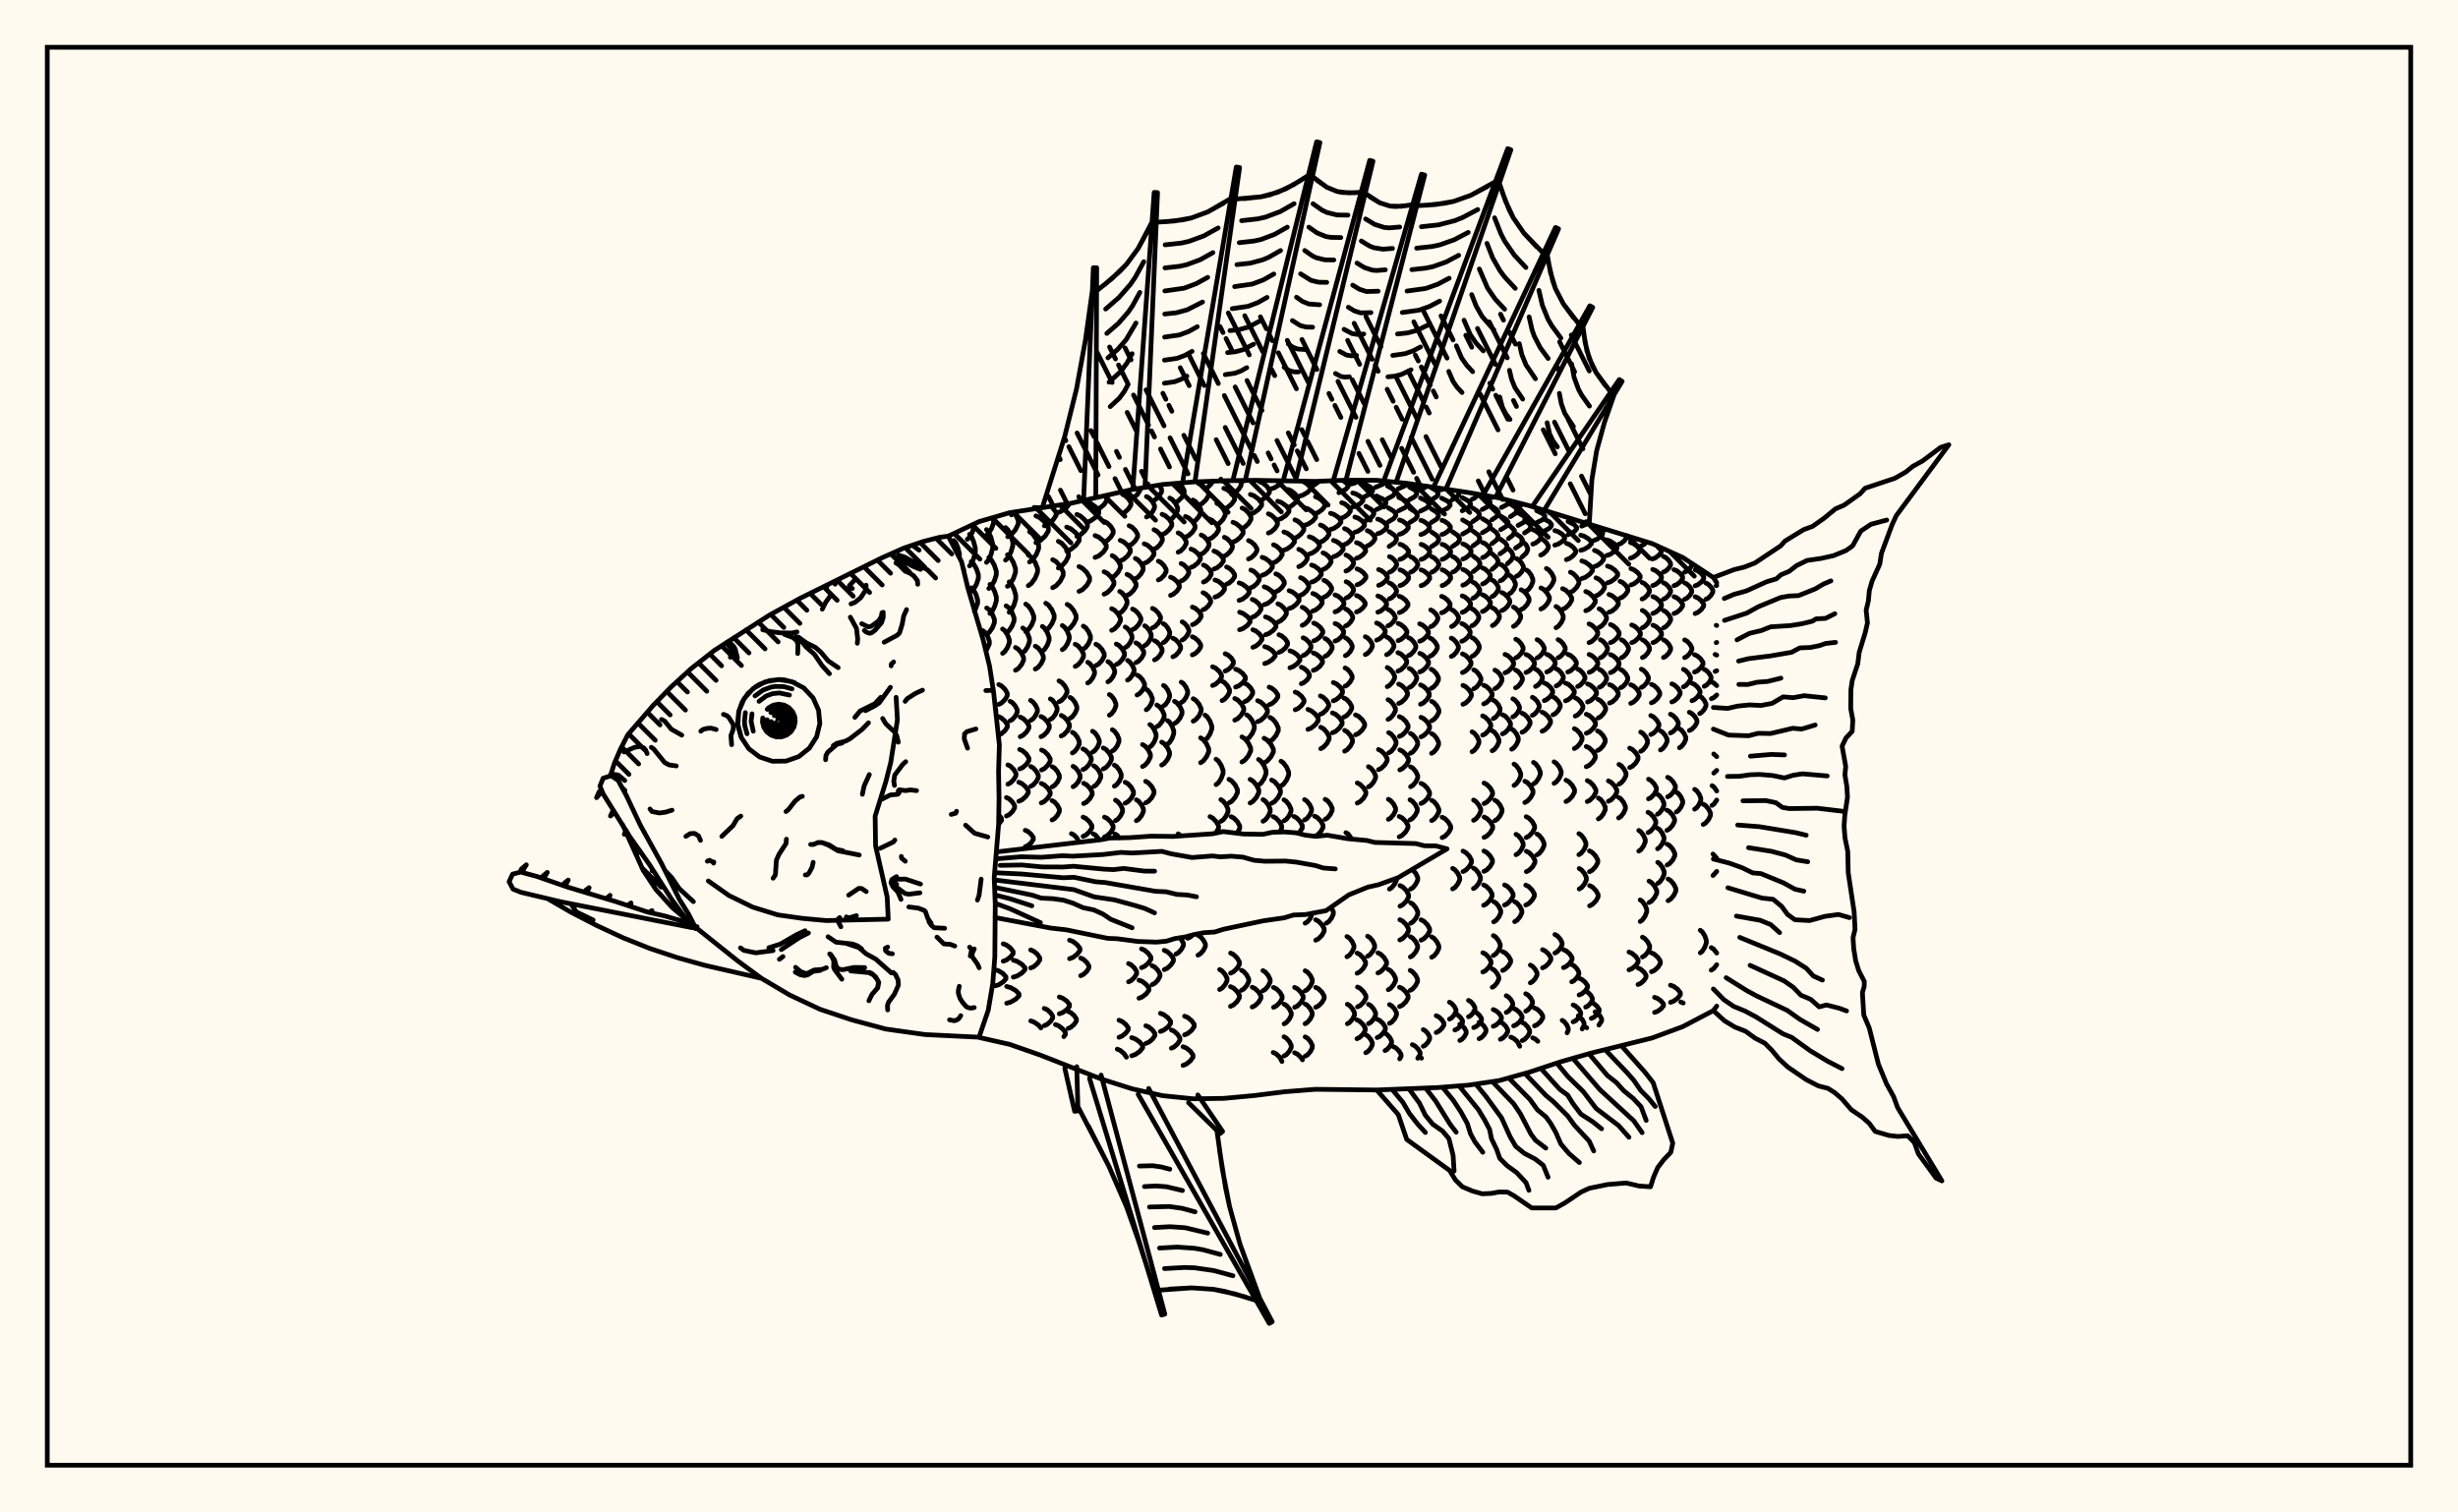 <svg xmlns="http://www.w3.org/2000/svg" width="520" height="320"><rect x="0" y="0" width="520" height="320" fill="floralwhite"/><rect x="10" y="10" width="500" height="300" stroke="black" stroke-width="1" fill="none"/><path stroke="black" stroke-width="1" fill="none" stroke-linecap="round" stroke-linejoin="round" d="
M 200.61 113.44 207.1 110.37 213.58 108.48 226.52 106.49 239.47 103.58 245.94 102.51 252.42 101.97 258.89 101.72 265.37 101.62 278.31 101.85 284.79 101.59 291.26 101.62 297.73 102.27 310.68 104.21 317.15 105.34 323.63 107.02 349.52 115.01 356 117.95 362.47 122.19 363.18 123.29 
M 363.18 212.87 362.47 213.82 356 217.21 349.52 219.61 336.58 222.82 330.1 224.67 323.63 226.82 317.15 228.63 310.68 229.59 304.21 230.1 291.26 230.62 278.31 230.47 271.84 230.98 265.37 231.79 258.89 232.39 252.42 232.48 245.94 231.82 239.47 230.36 233 228.3 220.05 223.22 213.58 220.96 207.12 219.5 
M 202.96 117.97 202.97 117.15 202.65 115.9 202.17 114.79 201.79 114.36 
M 206.15 129.41 206.82 127.64 206.82 126.93 206.48 125.78 205.94 124.77 205.53 124.37 
M 208.58 137.78 209.3 136.24 209.3 135.63 208.94 134.64 208.36 133.77 207.92 133.43 
M 210.69 150.53 210.62 149.93 
M 205.46 125.11 205.95 124.69 206.58 123.6 206.98 122.37 206.98 121.6 206.58 120.37 205.95 119.28 205.46 118.85 
M 208.74 134.17 209.27 133.79 209.95 132.83 210.38 131.73 210.38 131.06 209.95 129.97 209.27 129.01 208.74 128.63 
M 211.3 149.03 211.87 148.74 212.62 148.01 213.09 147.19 213.09 146.67 212.62 145.85 211.87 145.12 211.3 144.83 
M 211.22 155.54 211.79 155.29 212.59 154.6 213.11 153.82 213.11 153.33 212.59 152.55 211.79 151.86 211.16 151.59 
M 211.26 174.39 211.87 173.61 211.87 173.15 211.29 172.39 
M 205.11 119.74 205.5 119.28 206 118.12 206.33 116.8 206.33 115.98 206 114.67 205.5 113.5 205.11 113.05 
M 209.43 129.79 209.87 129.38 210.42 128.31 210.79 127.09 210.79 126.34 210.42 125.13 209.87 124.06 209.43 123.64 
M 212.1 138.23 212.56 137.88 213.15 136.98 213.53 135.97 213.53 135.34 213.15 134.33 212.56 133.43 212.1 133.08 
M 213.69 152.5 214.18 152.22 214.8 151.51 215.2 150.69 215.2 150.19 214.8 149.38 214.18 148.66 213.69 148.38 
M 213.22 165.91 213.77 165.63 214.47 164.92 214.93 164.12 214.93 163.62 214.47 162.81 213.77 162.1 213.22 161.83 
M 212.92 172.65 213.48 172.38 214.19 171.7 214.65 170.93 214.65 170.46 214.19 169.69 213.48 169.01 212.92 168.74 
M 204.64 114.1 205.13 113.66 205.75 112.52 206.15 110.82 
M 209.19 124.51 209.69 124.07 210.35 122.93 210.77 121.64 210.77 120.84 210.35 119.55 209.69 118.41 209.19 117.96 
M 212.85 133.9 213.39 133.52 214.08 132.52 214.53 131.39 214.53 130.69 214.08 129.56 213.39 128.56 212.85 128.18 
M 214.83 141.81 215.38 141.49 216.09 140.65 216.54 139.7 216.54 139.11 216.09 138.16 215.38 137.32 214.83 136.99 
M 215.83 155.86 216.42 155.58 217.18 154.86 217.67 154.04 217.67 153.54 217.18 152.72 216.42 152 215.83 151.71 
M 215.72 162.69 216.35 162.41 217.15 161.7 217.67 160.89 217.67 160.38 217.15 159.57 216.35 158.85 215.72 158.57 
M 215.53 169.53 216.17 169.26 216.99 168.55 217.53 167.76 217.53 167.27 216.99 166.47 216.17 165.77 215.53 165.5 
M 208.7 118.98 209.12 118.51 209.66 117.3 210.01 115.94 210.01 115.09 209.66 113.73 209.12 112.52 208.7 112.05 
M 213.5 129.54 213.95 129.1 214.52 127.99 214.89 126.72 214.89 125.94 214.52 124.67 213.95 123.55 213.5 123.12 
M 216.37 138.06 216.83 137.71 217.42 136.8 217.79 135.78 217.79 135.14 217.42 134.12 216.83 133.22 216.37 132.86 
M 218.02 152.44 218.48 152.15 219.07 151.41 219.46 150.57 219.46 150.05 219.07 149.21 218.48 148.47 218.02 148.18 
M 218.07 166.35 218.58 166.07 219.24 165.34 219.66 164.52 219.66 164.01 219.24 163.19 218.58 162.46 218.07 162.18 
M 216.89 179.15 217.44 178.91 218.14 178.31 218.6 177.62 218.6 177.2 218.14 176.51 217.44 175.9 216.89 175.67 
M 212.24 203.37 212.91 203.12 213.77 202.48 214.33 201.76 214.33 201.31 213.77 200.58 212.91 199.94 212.24 199.69 
M 210.58 208.57 211.3 208.34 212.22 207.75 212.81 207.09 212.81 206.68 212.22 206.01 211.3 205.42 210.58 205.19 
M 208.46 113.42 209.02 112.98 209.75 111.86 210.22 110.58 210.11 109.49 
M 213.13 124.05 213.68 123.6 214.38 122.44 214.83 121.12 214.83 120.31 214.38 118.99 213.68 117.83 213.13 117.38 
M 217 133.64 217.54 133.24 218.25 132.23 218.7 131.08 218.7 130.37 218.25 129.22 217.54 128.21 217 127.81 
M 219.02 141.56 219.57 141.23 220.27 140.38 220.72 139.43 220.72 138.84 220.27 137.88 219.57 137.04 219.02 136.71 
M 220.23 155.87 220.8 155.58 221.53 154.84 221.99 153.99 221.99 153.47 221.53 152.63 220.8 151.89 220.23 151.6 
M 220.35 162.91 220.94 162.62 221.69 161.89 222.18 161.06 222.18 160.54 221.69 159.71 220.94 158.97 220.35 158.69 
M 220.29 169.88 220.89 169.6 221.67 168.88 222.17 168.07 222.17 167.57 221.67 166.75 220.89 166.04 220.29 165.76 
M 214.37 206.74 215.16 206.5 216.18 205.87 216.84 205.16 216.84 204.72 216.18 204.02 215.16 203.39 214.37 203.15 
M 212.97 212.26 213.81 212.02 214.88 211.4 215.57 210.7 215.57 210.27 214.88 209.57 213.81 208.96 212.97 208.71 
M 212.72 118.51 213.22 118.04 213.85 116.84 214.26 115.49 214.26 114.64 213.85 113.29 213.22 112.09 212.72 111.62 
M 220.52 137.76 220.98 137.41 221.56 136.5 221.94 135.47 221.94 134.83 221.56 133.81 220.98 132.9 220.52 132.54 
M 222.21 152.21 222.67 151.92 223.25 151.16 223.63 150.3 223.63 149.77 223.25 148.92 222.67 148.16 222.21 147.87 
M 222.61 166.47 223.1 166.18 223.72 165.44 224.12 164.6 224.12 164.09 223.72 163.25 223.1 162.51 222.61 162.22 
M 222.57 173.49 223.07 173.21 223.71 172.5 224.12 171.69 224.12 171.19 223.71 170.39 223.07 169.67 222.57 169.4 
M 218.04 204.8 218.66 204.54 219.46 203.87 219.97 203.12 219.97 202.66 219.46 201.9 218.66 201.24 218.04 200.98 
M 213.2 113.56 213.91 113.14 214.83 112.07 215.42 110.85 215.42 110.09 214.83 108.87 214.38 108.35 
M 217.54 123.91 218.17 123.47 218.98 122.34 219.5 121.06 219.5 120.27 218.98 118.99 218.17 117.87 217.54 117.43 
M 221.23 133.36 221.8 132.97 222.53 131.97 223.01 130.84 223.01 130.14 222.53 129.01 221.8 128.01 221.23 127.62 
M 224.03 148.49 224.58 148.19 225.28 147.42 225.73 146.55 225.73 146 225.28 145.13 224.58 144.36 224.03 144.06 
M 224.51 155.72 225.06 155.43 225.78 154.67 226.24 153.81 226.24 153.28 225.78 152.42 225.06 151.67 224.51 151.37 
M 220.2 217.48 219.74 216.92 218.79 216.26 218.06 216 
M 213.97 108.94 214.99 108.25 
M 217.8 118.9 218.42 118.46 219.22 117.35 219.73 116.08 219.73 115.3 219.22 114.04 218.42 112.92 217.8 112.49 
M 224.74 137.45 225.21 137.11 225.81 136.22 226.2 135.21 226.2 134.59 225.81 133.58 225.21 132.7 224.74 132.35 
M 226.39 151.96 226.85 151.66 227.43 150.89 227.81 150.03 227.81 149.49 227.43 148.62 226.85 147.86 226.39 147.56 
M 226.87 159.31 227.34 159.01 227.94 158.25 228.32 157.39 228.32 156.86 227.94 156 227.34 155.24 226.87 154.94 
M 227.02 166.45 227.5 166.15 228.11 165.41 228.5 164.56 228.5 164.03 228.11 163.18 227.5 162.43 227.02 162.14 
M 228.25 178.19 227.83 177.3 227.17 176.64 226.66 176.38 
M 220.91 217.01 221.49 216.76 222.23 216.13 222.7 215.41 222.7 214.96 222.23 214.24 221.49 213.6 220.91 213.36 
M 219.15 114.82 220 114.43 221.09 113.45 221.79 112.33 221.79 111.64 221.09 110.52 220 109.54 219.15 109.15 
M 222.7 124.34 223.42 123.94 224.33 122.91 224.92 121.74 224.92 121.02 224.33 119.85 223.42 118.82 222.7 118.42 
M 225.76 133.26 226.37 132.89 227.14 131.96 227.65 130.89 227.65 130.24 227.14 129.17 226.37 128.23 225.76 127.87 
M 227.47 141 228.03 140.68 228.75 139.86 229.22 138.94 229.22 138.36 228.75 137.44 228.03 136.62 227.47 136.3 
M 229.11 162.82 229.67 162.53 230.39 161.77 230.86 160.9 230.86 160.37 230.39 159.51 229.67 158.75 229.11 158.45 
M 229.25 170.01 229.83 169.72 230.57 168.97 231.05 168.13 231.05 167.6 230.57 166.76 229.83 166.01 229.25 165.72 
M 229.14 176.95 229.73 176.68 230.49 175.97 230.99 175.17 230.99 174.67 230.49 173.87 229.73 173.16 229.14 172.88 
M 226.27 202.84 226.97 202.58 227.87 201.89 228.46 201.12 228.46 200.64 227.87 199.87 226.97 199.18 226.27 198.92 
M 224.1 214.49 224.79 214.25 225.68 213.63 226.25 212.93 226.25 212.5 225.68 211.8 224.79 211.18 224.1 210.94 
M 225.06 219.33 225.38 218.9 225.38 218.44 224.82 217.69 223.95 217.03 223.28 216.77 
M 220.94 111.25 221.74 110.91 222.77 110.03 223.43 109.03 223.43 108.41 222.39 107.08 
M 223.9 120.18 224.59 119.79 225.46 118.81 226.03 117.7 226.03 117.01 225.46 115.9 224.59 114.92 223.9 114.53 
M 229.18 137.31 229.67 136.98 230.29 136.14 230.69 135.18 230.69 134.59 230.29 133.64 229.67 132.8 229.18 132.47 
M 230.11 144.51 230.57 144.21 231.17 143.44 231.55 142.58 231.55 142.04 231.17 141.17 230.57 140.41 230.11 140.11 
M 231.13 159.14 231.59 158.84 232.18 158.07 232.56 157.19 232.56 156.65 232.18 155.78 231.59 155.01 231.13 154.71 
M 231.4 166.4 231.87 166.1 232.48 165.34 232.87 164.48 232.87 163.95 232.48 163.09 231.87 162.33 231.4 162.03 
M 232.58 177.69 231.79 176.7 231.29 176.43 
M 228.62 206.44 229.18 206.18 229.9 205.53 230.36 204.8 230.36 204.34 229.9 203.61 229.18 202.96 228.62 202.71 
M 225.98 217.59 226.54 217.35 227.25 216.73 227.72 216.02 227.72 215.58 227.25 214.87 226.54 214.25 225.98 214 
M 223.4 108.57 224.34 108.26 225.54 107.47 226.32 106.52 
M 225.66 116.6 226.51 116.25 227.6 115.37 228.31 114.37 228.31 113.75 227.6 112.75 226.51 111.86 225.66 111.52 
M 228.27 125.12 228.99 124.77 229.92 123.85 230.51 122.82 230.51 122.18 229.92 121.14 228.99 120.23 228.27 119.87 
M 231.84 140.82 232.41 140.51 233.13 139.73 233.6 138.84 233.6 138.29 233.13 137.4 232.41 136.61 231.84 136.3 
M 233.4 162.69 233.96 162.39 234.67 161.62 235.13 160.74 235.13 160.2 234.67 159.33 233.96 158.55 233.4 158.25 
M 233.66 177.09 234.25 176.81 235 176.07 235.49 175.24 235.49 174.73 235 173.9 234.25 173.17 233.66 172.88 
M 227.82 113.48 228.54 113.17 229.46 112.36 230.05 111.45 230.05 110.88 229.46 109.97 228.54 109.16 227.82 108.84 
M 234.38 144.26 234.84 143.97 235.43 143.22 235.81 142.38 235.81 141.86 235.43 141.02 234.84 140.27 234.38 139.98 
M 234.69 151.32 235.14 151.02 235.71 150.26 236.07 149.4 236.07 148.87 235.71 148.01 235.14 147.24 234.69 146.95 
M 235.32 158.9 235.77 158.59 236.35 157.81 236.72 156.92 236.72 156.37 236.35 155.48 235.77 154.7 235.32 154.39 
M 235.75 166.33 236.22 166.03 236.82 165.25 237.2 164.38 237.2 163.83 236.82 162.95 236.22 162.18 235.75 161.88 
M 235.98 173.64 236.46 173.34 237.08 172.59 237.48 171.73 237.48 171.21 237.08 170.35 236.46 169.6 235.98 169.3 
M 236.86 177.32 236.35 176.73 235.85 176.44 
M 229.89 110.5 230.71 110.21 231.77 109.46 232.44 108.62 232.44 108.09 231.77 107.25 230.71 106.5 229.89 106.21 
M 231.67 117.94 232.43 117.63 233.4 116.82 234.03 115.91 234.03 115.35 233.4 114.43 232.43 113.63 231.67 113.31 
M 233.57 125.72 234.24 125.4 235.09 124.57 235.65 123.64 235.65 123.06 235.09 122.12 234.24 121.29 233.57 120.97 
M 235.18 133.37 235.78 133.06 236.54 132.26 237.03 131.36 237.03 130.8 236.54 129.89 235.78 129.09 235.18 128.78 
M 236.16 140.59 236.71 140.3 237.42 139.54 237.88 138.69 237.88 138.16 237.42 137.3 236.71 136.55 236.16 136.26 
M 238.03 169.94 238.6 169.64 239.33 168.87 239.79 167.99 239.79 167.45 239.33 166.58 238.6 165.8 238.03 165.5 
M 232.13 107.7 232.77 107.43 233.59 106.73 234.11 105.95 234.11 105.46 233.72 104.87 
M 233.61 114.68 234.22 114.38 235 113.63 235.51 112.77 235.51 112.24 235 111.38 234.22 110.63 233.61 110.33 
M 235.28 122.14 235.84 121.83 236.56 121.03 237.02 120.13 237.02 119.57 236.56 118.67 235.84 117.87 235.28 117.56 
M 236.88 129.7 237.38 129.39 238.02 128.59 238.43 127.69 238.43 127.14 238.02 126.23 237.38 125.44 236.88 125.13 
M 238.05 137.01 238.51 136.71 239.1 135.96 239.48 135.1 239.48 134.57 239.1 133.71 238.51 132.95 238.05 132.66 
M 238.54 143.89 238.98 143.61 239.54 142.88 239.91 142.06 239.91 141.56 239.54 140.74 238.98 140.02 238.54 139.73 
M 240.4 173.64 240.88 173.34 241.5 172.57 241.9 171.7 241.9 171.16 241.5 170.29 240.88 169.52 240.4 169.22 
M 238.75 207.73 239.3 207.47 240 206.79 240.46 206.03 240.46 205.56 240 204.8 239.3 204.13 238.75 203.87 
M 236.73 219.47 237.36 219.22 238.16 218.59 238.68 217.88 238.68 217.44 238.16 216.73 237.36 216.1 236.73 215.85 
M 238.3 223.68 237.81 222.94 237 222.24 236.36 221.97 
M 234.14 104.93 234.97 104.59 
M 236.99 118.67 237.67 118.37 238.55 117.62 239.12 116.76 239.12 116.23 238.55 115.37 237.67 114.61 236.99 114.32 
M 238.42 125.96 239.04 125.66 239.83 124.88 240.34 124.01 240.34 123.47 239.83 122.59 239.04 121.82 238.42 121.52 
M 239.6 133.21 240.17 132.92 240.89 132.16 241.36 131.3 241.36 130.77 240.89 129.91 240.17 129.16 239.6 128.86 
M 240.31 140.2 240.84 139.91 241.52 139.19 241.96 138.36 241.96 137.85 241.52 137.03 240.84 136.3 240.31 136.01 
M 240.55 147.05 241.06 146.76 241.72 146.03 242.14 145.2 242.14 144.68 241.72 143.85 241.06 143.12 240.55 142.83 
M 241.71 162.18 242.25 161.87 242.93 161.06 243.37 160.14 243.37 159.57 242.93 158.66 242.25 157.85 241.71 157.53 
M 242.36 169.87 242.93 169.56 243.66 168.77 244.13 167.87 244.13 167.31 243.66 166.42 242.93 165.62 242.36 165.31 
M 241.49 204.73 242.13 204.46 242.94 203.77 243.47 202.99 243.47 202.5 242.94 201.72 242.13 201.03 241.49 200.76 
M 240.96 211.2 241.63 210.94 242.49 210.27 243.05 209.52 243.05 209.05 242.49 208.3 241.63 207.63 240.96 207.38 
M 239.41 223.38 240.16 223.12 241.12 222.45 241.74 221.69 241.74 221.23 241.12 220.47 240.16 219.8 239.41 219.54 
M 237.47 108.6 238.04 108.33 238.77 107.63 239.25 106.84 239.25 106.35 238.77 105.56 238.04 104.87 237.47 104.59 
M 238.87 115.42 239.45 115.13 240.19 114.4 240.67 113.58 240.67 113.07 240.19 112.24 239.45 111.51 238.87 111.23 
M 240.18 122.44 240.72 122.15 241.4 121.4 241.84 120.55 241.84 120.03 241.4 119.19 240.72 118.44 240.18 118.15 
M 242.17 136.59 242.61 136.3 243.18 135.57 243.54 134.75 243.54 134.24 243.18 133.42 242.61 132.69 242.17 132.4 
M 242.5 150.17 242.91 149.87 243.44 149.12 243.78 148.27 243.78 147.74 243.44 146.89 242.91 146.14 242.5 145.84 
M 243.26 158.02 243.68 157.7 244.22 156.88 244.57 155.95 244.57 155.37 244.22 154.44 243.68 153.62 243.26 153.3 
M 243.73 208.33 244.27 208.06 244.96 207.36 245.4 206.57 245.4 206.08 244.96 205.29 244.27 204.59 243.73 204.32 
M 242.41 220.76 243.03 220.51 243.81 219.86 244.32 219.12 244.32 218.66 243.81 217.93 243.03 217.28 242.41 217.03 
M 239.16 105.59 239.79 105.32 240.61 104.62 241.13 103.82 241.12 103.31 
M 242.06 119.19 242.72 118.91 243.57 118.18 244.12 117.37 244.12 116.86 243.57 116.05 242.72 115.33 242.06 115.05 
M 243.81 132.84 244.36 132.56 245.06 131.84 245.51 131.03 245.51 130.53 245.06 129.72 244.36 129 243.81 128.72 
M 244.25 139.61 244.76 139.33 245.42 138.63 245.85 137.83 245.85 137.33 245.42 136.53 244.76 135.83 244.25 135.55 
M 244.73 153.74 245.23 153.43 245.87 152.63 246.28 151.73 246.28 151.17 245.87 150.27 245.23 149.47 244.73 149.16 
M 245.76 161.87 246.29 161.54 246.98 160.69 247.42 159.73 247.42 159.14 246.98 158.18 246.29 157.34 245.76 157.01 
M 246.3 205.15 246.92 204.87 247.72 204.16 248.24 203.35 248.24 202.85 247.72 202.05 246.92 201.33 246.3 201.06 
M 245.49 218.23 246.18 217.96 247.07 217.3 247.64 216.54 247.64 216.08 247.07 215.32 246.18 214.66 245.49 214.4 
M 242.54 109.38 243.09 109.08 243.79 108.33 244.24 107.48 244.24 106.96 243.79 106.11 243.09 105.36 242.54 105.06 
M 244.13 116.19 244.7 115.91 245.43 115.2 245.9 114.38 245.9 113.88 245.43 113.07 244.7 112.35 244.13 112.07 
M 245.06 122.7 245.59 122.43 246.27 121.74 246.7 120.96 246.7 120.47 246.27 119.69 245.59 119 245.06 118.73 
M 246.11 135.96 246.54 135.69 247.1 135 247.45 134.21 247.45 133.72 247.1 132.93 246.54 132.23 246.11 131.96 
M 246.15 149.35 246.57 149.06 247.09 148.31 247.43 147.46 247.43 146.93 247.09 146.08 246.57 145.32 246.15 145.03 
M 247.01 157.42 247.43 157.08 247.97 156.22 248.31 155.24 248.31 154.64 247.97 153.66 247.43 152.8 247.01 152.47 
M 249.82 176.82 249.25 176.42 
M 248.78 201.86 249.29 201.58 249.94 200.86 250.36 200.04 250.36 199.54 249.65 198.4 
M 247.81 221.77 248.39 221.51 249.13 220.84 249.61 220.08 249.61 219.61 249.13 218.85 248.39 218.18 247.81 217.92 
M 243.83 106 244.45 105.7 245.23 104.93 245.74 104.07 245.74 103.53 245.21 102.64 
M 245.85 113.1 246.51 112.81 247.35 112.06 247.89 111.22 247.89 110.7 247.35 109.85 246.51 109.11 245.85 108.81 
M 247.64 125.97 248.24 125.71 249.01 125.04 249.5 124.28 249.5 123.81 249.01 123.05 248.24 122.38 247.64 122.12 
M 248.13 138.96 248.66 138.7 249.33 138.01 249.76 137.24 249.76 136.76 249.33 135.98 248.66 135.3 248.13 135.03 
M 248.47 153.07 248.98 152.75 249.64 151.93 250.06 151.01 250.06 150.44 249.64 149.51 248.98 148.7 248.47 148.38 
M 251.25 198.52 251.85 198.24 252.3 197.81 
M 250.6 218.94 251.26 218.68 252.1 217.99 252.64 217.21 252.64 216.73 252.1 215.96 251.26 215.27 250.6 215 
M 250.28 225.41 250.96 225.14 251.83 224.45 252.38 223.68 252.38 223.2 251.83 222.42 250.96 221.73 250.28 221.46 
M 247.47 110 248 109.69 248.69 108.88 249.13 107.97 249.13 107.41 248.69 106.5 248 105.69 247.47 105.38 
M 249.24 116.83 249.79 116.56 250.49 115.85 250.94 115.04 250.94 114.54 250.49 113.73 249.79 113.02 249.24 112.74 
M 249.87 122.93 250.39 122.68 251.06 122.03 251.49 121.3 251.49 120.85 251.06 120.12 250.39 119.47 249.87 119.22 
M 250.1 135.41 250.55 135.15 251.13 134.48 251.51 133.72 251.51 133.25 251.13 132.5 250.55 131.83 250.1 131.57 
M 249.9 148.63 250.34 148.34 250.89 147.59 251.25 146.74 251.25 146.21 250.89 145.36 250.34 144.61 249.9 144.32 
M 253.44 202.09 253.94 201.8 254.59 201.07 255.01 200.24 255.01 199.73 254.59 198.9 253.94 198.17 253.44 197.88 
M 248.54 106.37 249.18 106.05 250 105.25 250.52 104.34 250.52 103.77 250 102.86 249.36 102.23 
M 250.79 113.63 251.44 113.34 252.27 112.58 252.81 111.72 252.81 111.19 252.27 110.33 251.44 109.57 250.79 109.28 
M 251.96 120.04 252.6 119.77 253.41 119.1 253.94 118.34 253.94 117.87 253.41 117.11 252.6 116.44 251.96 116.17 
M 252.26 132.17 252.85 131.92 253.61 131.27 254.09 130.53 254.09 130.08 253.61 129.34 252.85 128.69 252.26 128.44 
M 252.24 138.56 252.81 138.3 253.54 137.63 254.02 136.88 254.02 136.41 253.54 135.65 252.81 134.99 252.24 134.72 
M 252.43 152.59 252.97 152.26 253.66 151.44 254.1 150.5 254.1 149.92 253.66 148.98 252.97 148.16 252.43 147.83 
M 253.99 161.37 254.54 161.01 255.25 160.1 255.71 159.06 255.71 158.42 255.25 157.38 254.54 156.47 253.99 156.11 
M 257.19 176.27 257.79 175.27 257.79 174.73 257.31 173.86 256.56 173.08 255.98 172.78 
M 249.55 102.68 250.29 102.15 
M 252.36 110.46 252.9 110.14 253.6 109.33 254.05 108.41 254.05 107.84 253.6 106.92 252.9 106.11 252.36 105.79 
M 254.12 117.23 254.65 116.95 255.33 116.25 255.77 115.46 255.77 114.96 255.33 114.17 254.65 113.47 254.12 113.19 
M 254.6 123.15 255.13 122.91 255.8 122.28 256.23 121.57 256.23 121.13 255.8 120.42 255.13 119.79 254.6 119.55 
M 254.51 129.01 255.03 128.77 255.69 128.14 256.12 127.43 256.12 126.99 255.69 126.27 255.03 125.65 254.51 125.4 
M 254.93 156.55 255.39 156.2 255.98 155.28 256.36 154.25 256.36 153.61 255.98 152.57 255.39 151.66 254.93 151.3 
M 257.27 166 257.75 165.64 258.35 164.7 258.75 163.64 258.75 162.99 258.35 161.93 257.75 161 257.27 160.63 
M 258.28 173.77 258.77 173.46 259.39 172.66 259.79 171.76 259.79 171.2 259.39 170.29 258.77 169.5 258.28 169.18 
M 258.02 209.36 258.53 209.07 259.17 208.34 259.59 207.51 259.59 206.99 259.17 206.16 258.53 205.42 258.02 205.13 
M 253.55 106.9 254.23 106.59 255.1 105.79 255.67 104.88 255.67 104.32 255.1 103.42 254.23 102.62 253.55 102.31 
M 255.73 114.08 256.39 113.79 257.23 113.04 257.78 112.19 257.78 111.67 257.23 110.82 256.39 110.07 255.73 109.78 
M 256.81 120.4 257.45 120.14 258.28 119.48 258.81 118.73 258.81 118.27 258.28 117.51 257.45 116.85 256.81 116.59 
M 257.03 126.33 257.68 126.09 258.51 125.46 259.04 124.74 259.04 124.3 258.51 123.58 257.68 122.95 257.03 122.71 
M 256.53 145.04 257.14 144.77 257.92 144.08 258.42 143.3 258.42 142.81 257.92 142.03 257.14 141.34 256.53 141.07 
M 259.99 169.88 260.57 169.54 261.32 168.67 261.79 167.69 261.79 167.08 261.32 166.09 260.57 165.22 259.99 164.88 
M 261.73 176.23 262.27 175.29 262.27 174.75 261.79 173.87 261.04 173.09 260.45 172.79 
M 260.34 205.9 260.94 205.61 261.71 204.87 262.2 204.03 262.2 203.51 261.71 202.68 260.94 201.94 260.34 201.65 
M 260.32 212.92 260.93 212.63 261.7 211.91 262.2 211.09 262.2 210.58 261.7 209.76 260.93 209.03 260.32 208.75 
M 254.85 103.45 255.46 103.15 256.24 102.36 256.56 101.81 
M 257.43 111 258 110.69 258.73 109.91 259.2 109.02 259.2 108.47 258.73 107.57 258 106.79 257.43 106.48 
M 259.02 117.64 259.56 117.37 260.27 116.68 260.72 115.9 260.72 115.41 260.27 114.63 259.56 113.94 259.02 113.67 
M 259.49 123.59 260.04 123.35 260.74 122.72 261.19 122 261.19 121.56 260.74 120.84 260.04 120.21 259.49 119.96 
M 259.19 141.98 259.75 141.73 260.47 141.1 260.93 140.37 260.93 139.92 260.47 139.2 259.75 138.56 259.19 138.31 
M 258.54 148.24 259.04 147.96 259.69 147.25 260.11 146.44 260.11 145.93 259.69 145.12 259.04 144.41 258.54 144.13 
M 262.63 209.53 263.13 209.24 263.77 208.5 264.18 207.66 264.18 207.15 263.77 206.31 263.13 205.57 262.63 205.28 
M 258.9 107.71 259.63 107.41 260.56 106.64 261.17 105.77 261.17 105.24 260.56 104.37 259.63 103.6 258.9 103.31 
M 260.84 114.68 261.53 114.39 262.41 113.67 262.98 112.84 262.98 112.33 262.41 111.51 261.53 110.79 260.84 110.5 
M 262.14 127.03 262.82 126.78 263.7 126.13 264.27 125.4 264.27 124.95 263.7 124.22 262.82 123.58 262.14 123.33 
M 262.24 133.24 262.96 132.99 263.87 132.34 264.45 131.61 264.45 131.16 263.87 130.42 262.96 129.78 262.24 129.52 
M 261.4 145.37 262.06 145.11 262.91 144.45 263.46 143.71 263.46 143.24 262.91 142.5 262.06 141.84 261.4 141.58 
M 261.22 152.37 261.83 152.06 262.61 151.26 263.12 150.36 263.12 149.8 262.61 148.89 261.83 148.09 261.22 147.78 
M 262.73 161.22 263.33 160.85 264.09 159.93 264.59 158.89 264.59 158.24 264.09 157.19 263.33 156.27 262.73 155.91 
M 264.47 169.9 265.06 169.56 265.81 168.69 266.3 167.7 266.3 167.09 265.81 166.11 265.06 165.24 264.47 164.9 
M 264.91 213.06 265.5 212.77 266.26 212.04 266.75 211.22 266.75 210.7 266.26 209.88 265.5 209.15 264.91 208.87 
M 260.54 104.58 261.19 104.29 262.02 103.55 262.56 102.71 262.56 102.18 262.23 101.67 
M 262.77 111.79 263.38 111.5 264.15 110.75 264.65 109.9 264.65 109.38 264.15 108.53 263.38 107.78 262.77 107.49 
M 264.13 118.27 264.7 118 265.43 117.33 265.91 116.56 265.91 116.08 265.43 115.31 264.7 114.64 264.13 114.37 
M 264.63 124.34 265.21 124.08 265.94 123.43 266.41 122.7 266.41 122.25 265.94 121.51 265.21 120.86 264.63 120.61 
M 264.91 130.6 265.51 130.35 266.28 129.69 266.77 128.94 266.77 128.48 266.28 127.73 265.51 127.07 264.91 126.82 
M 265.06 136.95 265.67 136.7 266.46 136.05 266.97 135.32 266.97 134.87 266.46 134.14 265.67 133.49 265.06 133.24 
M 263.32 148.45 263.87 148.19 264.56 147.51 265.01 146.75 265.01 146.28 264.56 145.51 263.87 144.84 263.32 144.57 
M 263.75 156.41 264.27 156.06 264.93 155.16 265.35 154.14 265.35 153.51 264.93 152.5 264.27 151.6 263.75 151.25 
M 266.25 166.09 266.76 165.72 267.41 164.78 267.83 163.71 267.83 163.05 267.41 161.99 266.76 161.05 266.25 160.68 
M 267.2 173.76 267.69 173.45 268.31 172.66 268.71 171.76 268.71 171.2 268.31 170.3 267.69 169.5 267.2 169.19 
M 267.18 209.62 267.67 209.33 268.3 208.59 268.71 207.75 268.71 207.23 268.3 206.39 267.67 205.65 267.18 205.36 
M 262.63 101.92 263.47 101.65 
M 264.53 108.78 265.29 108.49 266.27 107.77 266.9 106.95 266.9 106.44 266.27 105.62 265.29 104.89 264.53 104.61 
M 267.02 121.71 267.72 121.45 268.6 120.79 269.17 120.04 269.17 119.58 268.6 118.83 267.72 118.17 267.02 117.91 
M 267.45 127.93 268.15 127.68 269.04 127.02 269.62 126.27 269.62 125.81 269.04 125.06 268.15 124.41 267.45 124.15 
M 267.72 134.3 268.43 134.04 269.35 133.38 269.94 132.64 269.94 132.18 269.35 131.44 268.43 130.78 267.72 130.52 
M 267.55 140.39 268.27 140.14 269.18 139.52 269.78 138.81 269.78 138.38 269.18 137.67 268.27 137.05 267.55 136.81 
M 266.06 152.69 266.73 152.39 267.58 151.62 268.13 150.74 268.13 150.2 267.58 149.32 266.73 148.55 266.06 148.25 
M 267.42 161.4 268.05 161.04 268.86 160.14 269.39 159.11 269.39 158.48 268.86 157.45 268.05 156.55 267.42 156.19 
M 269.02 169.95 269.62 169.62 270.38 168.76 270.88 167.79 270.88 167.2 270.38 166.23 269.62 165.37 269.02 165.04 
M 270.71 176.05 271.14 175.27 271.14 174.73 270.66 173.85 269.93 173.08 269.35 172.78 
M 269.42 213.12 270.01 212.83 270.76 212.1 271.24 211.27 271.24 210.76 270.76 209.93 270.01 209.2 269.42 208.92 
M 271.2 224.59 270.71 223.65 269.95 222.95 269.35 222.68 
M 266.47 105.95 267.14 105.68 268 104.97 268.55 104.18 268.55 103.69 268 102.89 267.14 102.19 266.47 101.92 
M 268.33 112.78 268.95 112.51 269.74 111.8 270.25 111 270.25 110.5 269.74 109.7 268.95 108.99 268.33 108.71 
M 269.42 119.06 270.01 118.8 270.76 118.14 271.24 117.39 271.24 116.93 270.76 116.18 270.01 115.52 269.42 115.26 
M 269.91 125.18 270.49 124.92 271.22 124.27 271.7 123.53 271.7 123.07 271.22 122.32 270.49 121.67 269.91 121.41 
M 270.34 131.62 270.92 131.35 271.66 130.68 272.14 129.92 272.14 129.45 271.66 128.69 270.92 128.01 270.34 127.75 
M 270.57 138.02 271.15 137.76 271.9 137.12 272.39 136.38 272.39 135.93 271.9 135.19 271.15 134.54 270.57 134.29 
M 268.5 149.11 269.09 148.85 269.85 148.2 270.33 147.47 270.33 147.01 269.85 146.28 269.09 145.63 268.5 145.38 
M 268.67 156.8 269.24 156.46 269.96 155.59 270.43 154.6 270.43 153.99 269.96 153 269.24 152.13 268.67 151.79 
M 271 166.29 271.52 165.94 272.19 165.03 272.62 163.99 272.62 163.35 272.19 162.32 271.52 161.41 271 161.05 
M 271.63 173.67 272.11 173.37 272.72 172.6 273.12 171.72 273.12 171.17 272.72 170.3 272.11 169.52 271.63 169.22 
M 271.66 216.62 272.15 216.34 272.77 215.61 273.17 214.79 273.17 214.29 272.77 213.46 272.15 212.74 271.66 212.46 
M 271.64 223.42 272.13 223.15 272.76 222.44 273.17 221.64 273.17 221.15 272.76 220.35 272.13 219.64 271.64 219.36 
M 268.72 103.47 269.54 103.23 270.59 102.6 271.27 101.75 
M 270.3 109.98 271.06 109.72 272.05 109.03 272.68 108.25 272.68 107.77 272.05 107 271.06 106.31 270.3 106.04 
M 271.61 116.39 272.33 116.13 273.25 115.46 273.84 114.7 273.84 114.23 273.25 113.48 272.33 112.81 271.61 112.55 
M 272.72 128.76 273.4 128.5 274.26 127.84 274.82 127.09 274.82 126.63 274.26 125.88 273.4 125.22 272.72 124.97 
M 272.89 141.29 273.57 141.04 274.44 140.42 275 139.71 275 139.27 274.44 138.56 273.57 137.94 272.89 137.69 
M 274.75 176.34 275.51 175.19 275.51 174.65 275.04 173.79 274.31 173.03 273.73 172.74 
M 273.88 213.12 274.47 212.84 275.21 212.1 275.69 211.27 275.69 210.76 275.21 209.93 274.47 209.2 273.88 208.91 
M 275.54 224.24 275.21 223.71 274.46 223.01 273.88 222.74 
M 272.44 107.36 273.11 107.11 273.95 106.44 274.5 105.69 274.5 105.23 273.95 104.48 273.11 103.81 272.44 103.55 
M 273.94 113.83 274.55 113.57 275.33 112.9 275.83 112.15 275.83 111.68 275.33 110.92 274.55 110.25 273.94 109.99 
M 274.76 119.89 275.34 119.64 276.08 119 276.55 118.28 276.55 117.83 276.08 117.11 275.34 116.47 274.76 116.22 
M 275.14 125.93 275.69 125.68 276.41 125.03 276.87 124.3 276.87 123.85 276.41 123.12 275.69 122.47 275.14 122.22 
M 275.49 132.31 276.03 132.05 276.73 131.38 277.17 130.63 277.17 130.16 276.73 129.4 276.03 128.74 275.49 128.48 
M 275.69 138.7 276.22 138.44 276.9 137.79 277.34 137.05 277.34 136.59 276.9 135.85 276.22 135.19 275.69 134.94 
M 275.3 144.66 275.85 144.42 276.56 143.81 277.01 143.12 277.01 142.7 276.56 142.01 275.85 141.4 275.3 141.16 
M 274.01 150.17 274.6 149.92 275.37 149.26 275.87 148.53 275.87 148.07 275.37 147.33 274.6 146.68 274.01 146.43 
M 275.99 173.49 276.46 173.2 277.07 172.45 277.46 171.6 277.46 171.08 277.07 170.23 276.46 169.48 275.99 169.18 
M 276.11 195.33 276.6 195.04 277.22 194.28 277.62 193.2 
M 276.11 209.63 276.6 209.34 277.22 208.6 277.62 207.76 277.62 207.25 277.22 206.41 276.6 205.67 276.11 205.39 
M 276.1 216.6 276.58 216.31 277.2 215.59 277.6 214.76 277.6 214.26 277.2 213.43 276.58 212.71 276.1 212.42 
M 276.12 223.46 276.61 223.18 277.23 222.47 277.63 221.67 277.63 221.17 277.23 220.37 276.61 219.66 276.12 219.38 
M 274.78 105 275.59 104.77 276.62 104.17 277.28 103.5 277.28 103.09 276.62 102.42 275.56 101.81 
M 276.01 111.13 276.75 110.88 277.71 110.23 278.32 109.51 278.32 109.05 277.71 108.33 276.75 107.68 276.01 107.43 
M 276.99 117.22 277.68 116.97 278.57 116.34 279.14 115.62 279.14 115.17 278.57 114.45 277.68 113.81 276.99 113.56 
M 277.47 123.16 278.13 122.92 278.98 122.29 279.52 121.58 279.52 121.14 278.98 120.42 278.13 119.79 277.47 119.55 
M 277.73 129.28 278.37 129.02 279.18 128.38 279.71 127.65 279.71 127.19 279.18 126.46 278.37 125.82 277.73 125.57 
M 277.92 135.6 278.54 135.34 279.33 134.69 279.84 133.94 279.84 133.48 279.33 132.74 278.54 132.08 277.92 131.83 
M 277.84 141.83 278.47 141.58 279.26 140.94 279.78 140.21 279.78 139.77 279.26 139.04 278.47 138.4 277.84 138.15 
M 276.7 154.32 277.4 154.04 278.29 153.3 278.87 152.47 278.87 151.95 278.29 151.11 277.4 150.38 276.7 150.09 
M 278.21 176.94 278.68 176.7 279.41 175.95 279.89 175.09 279.89 174.57 279.41 173.71 278.68 172.96 278.1 172.67 
M 278.34 198.93 278.92 198.63 279.67 197.88 280.14 197.03 280.14 196.5 279.67 195.65 278.92 194.9 278.34 194.6 
M 278.34 213.11 278.92 212.83 279.66 212.1 280.14 211.27 280.14 210.75 279.66 209.93 278.92 209.19 278.34 208.91 
M 277.3 102.84 277.98 102.64 279.12 101.82 
M 278.3 108.64 278.93 108.4 279.75 107.78 280.27 107.09 280.27 106.66 279.75 105.96 278.93 105.35 278.3 105.11 
M 279.35 114.67 279.93 114.43 280.67 113.8 281.14 113.09 281.14 112.65 280.67 111.95 279.93 111.32 279.35 111.08 
M 279.89 120.49 280.44 120.25 281.14 119.64 281.59 118.95 281.59 118.52 281.14 117.82 280.44 117.21 279.89 116.97 
M 280.08 126.35 280.6 126.11 281.28 125.49 281.71 124.78 281.71 124.35 281.28 123.64 280.6 123.02 280.08 122.77 
M 280.31 138.87 280.79 138.62 281.41 137.96 281.82 137.21 281.82 136.75 281.41 136.01 280.79 135.35 280.31 135.09 
M 279.33 151.12 279.9 150.85 280.62 150.18 281.09 149.41 281.09 148.94 280.62 148.18 279.9 147.5 279.33 147.24 
M 279.41 158.4 279.98 158.09 280.71 157.3 281.18 156.41 281.18 155.85 280.71 154.96 279.98 154.17 279.41 153.86 
M 280.34 173.35 280.82 173.06 281.43 172.32 281.82 171.49 281.82 170.97 281.43 170.14 280.82 169.4 280.34 169.12 
M 280.57 195.33 281.05 195.04 281.67 194.28 282.07 193.42 282.07 192.89 281.62 191.97 
M 281.48 112.02 282.19 111.79 283.09 111.19 283.67 110.52 283.67 110.1 283.09 109.42 282.19 108.83 281.48 108.6 
M 282.11 117.79 282.76 117.56 283.6 116.96 284.14 116.27 284.14 115.85 283.6 115.17 282.76 114.57 282.11 114.33 
M 282.43 129.46 283.04 129.22 283.81 128.59 284.31 127.89 284.31 127.45 283.81 126.74 283.04 126.11 282.43 125.87 
M 282.45 135.64 283.03 135.39 283.77 134.74 284.25 134 284.25 133.55 283.77 132.82 283.03 132.17 282.45 131.92 
M 282.07 148.28 282.7 148.01 283.5 147.34 284.01 146.58 284.01 146.11 283.5 145.35 282.7 144.67 282.07 144.41 
M 281.88 155.04 282.54 154.76 283.38 154.02 283.93 153.19 283.93 152.68 283.38 151.85 282.54 151.11 281.88 150.83 
M 283.24 104.25 284.67 103.55 285.19 102.98 285.19 102.63 284.67 102.06 283.97 101.63 
M 283.84 109.59 284.43 109.37 285.18 108.81 285.67 108.17 285.67 107.77 285.18 107.14 284.43 106.57 283.84 106.36 
M 284.44 115.2 284.99 114.97 285.68 114.38 286.13 113.72 286.13 113.31 285.68 112.65 284.99 112.07 284.44 111.84 
M 284.74 120.82 285.26 120.59 285.93 120 286.35 119.33 286.35 118.92 285.93 118.25 285.26 117.66 284.74 117.43 
M 284.78 126.53 285.28 126.3 285.93 125.69 286.34 125.01 286.34 124.59 285.93 123.91 285.28 123.31 284.78 123.08 
M 284.66 132.45 285.14 132.2 285.76 131.57 286.16 130.86 286.16 130.42 285.76 129.71 285.14 129.08 284.66 128.84 
M 284.62 138.72 285.08 138.47 285.68 137.81 286.06 137.06 286.06 136.6 285.68 135.86 285.08 135.2 284.62 134.94 
M 284.56 145.18 285.04 144.92 285.65 144.25 286.05 143.49 286.05 143.02 285.65 142.26 285.04 141.58 284.56 141.32 
M 284.31 151.72 284.84 151.45 285.52 150.74 285.96 149.95 285.96 149.45 285.52 148.66 284.84 147.95 284.31 147.68 
M 284.46 158.93 284.99 158.63 285.68 157.86 286.12 157 286.12 156.46 285.68 155.59 284.99 154.83 284.46 154.53 
M 285.99 177.55 285.22 176.47 284.73 176.17 
M 284.95 202.43 285.43 202.14 286.04 201.39 286.43 200.55 286.43 200.03 286.04 199.18 285.43 198.44 284.95 198.15 
M 285.04 216.6 285.53 216.32 286.15 215.6 286.55 214.79 286.55 214.28 286.15 213.47 285.53 212.75 285.04 212.47 
M 285.81 102.41 286.53 102.23 287.65 101.6 
M 286.17 107.28 286.86 107.08 287.75 106.56 288.33 105.97 288.33 105.61 287.75 105.02 286.86 104.5 286.17 104.3 
M 286.63 112.61 287.28 112.39 288.12 111.83 288.66 111.2 288.66 110.8 288.12 110.17 287.28 109.61 286.63 109.39 
M 286.96 118.12 287.59 117.9 288.38 117.32 288.9 116.67 288.9 116.26 288.38 115.61 287.59 115.03 286.96 114.8 
M 287.07 123.74 287.68 123.51 288.45 122.92 288.96 122.26 288.96 121.84 288.45 121.18 287.68 120.59 287.07 120.36 
M 286.97 129.48 287.56 129.25 288.31 128.64 288.8 127.95 288.8 127.53 288.31 126.84 287.56 126.24 286.97 126 
M 286.76 155.47 287.38 155.19 288.18 154.45 288.7 153.62 288.7 153.1 288.18 152.27 287.38 151.53 286.76 151.25 
M 287.14 169.91 287.72 169.62 288.47 168.88 288.95 168.04 288.95 167.52 288.47 166.68 287.72 165.94 287.14 165.65 
M 287.11 205.92 287.68 205.63 288.41 204.89 288.89 204.05 288.89 203.53 288.41 202.68 287.68 201.94 287.11 201.65 
M 287.18 213.03 287.76 212.75 288.49 212.02 288.97 211.19 288.97 210.68 288.49 209.85 287.76 209.12 287.18 208.83 
M 287.07 219.77 287.63 219.5 288.35 218.81 288.82 218.02 288.82 217.53 288.35 216.74 287.63 216.05 287.07 215.78 
M 288.62 105.13 289.91 104.46 290.38 103.92 290.38 103.58 289.91 103.03 288.62 102.36 
M 288.96 110.15 290.19 109.42 290.63 108.82 290.63 108.45 290.19 107.85 288.96 107.11 
M 289.26 115.49 289.77 115.27 290.43 114.71 290.86 114.07 290.86 113.68 290.43 113.05 289.77 112.49 289.26 112.27 
M 288.84 138.49 289.32 138.23 289.93 137.57 290.32 136.83 290.32 136.37 289.93 135.62 289.32 134.96 288.84 134.71 
M 289.5 166.48 289.99 166.19 290.61 165.44 291.01 164.61 291.01 164.09 290.61 163.25 289.99 162.5 289.5 162.21 
M 289.32 202.3 289.8 202.02 290.42 201.28 290.81 200.45 290.81 199.94 290.42 199.1 289.8 198.37 289.32 198.08 
M 289.5 216.59 289.99 216.31 290.61 215.6 291.01 214.79 291.01 214.29 290.61 213.48 289.99 212.77 289.5 212.49 
M 288.93 222.73 289.38 222.48 289.95 221.82 290.32 221.07 290.32 220.6 289.95 219.86 289.38 219.2 288.93 218.94 
M 290.99 103.1 292.48 102.48 293.02 101.97 293.02 101.79 
M 291.2 107.81 292.66 107.11 293.19 106.55 293.19 106.2 292.66 105.63 291.2 104.94 
M 291.45 112.92 292.07 112.71 292.86 112.17 293.37 111.56 293.37 111.18 292.86 110.57 292.07 110.04 291.45 109.83 
M 291.66 123.85 292.25 123.62 293.01 123.04 293.5 122.38 293.5 121.97 293.01 121.31 292.25 120.73 291.66 120.5 
M 291.49 129.52 292.08 129.29 292.84 128.69 293.33 128.01 293.33 127.6 292.84 126.92 292.08 126.32 291.49 126.09 
M 291.22 135.44 291.8 135.2 292.55 134.56 293.04 133.85 293.04 133.4 292.55 132.69 291.8 132.05 291.22 131.81 
M 291.62 162.85 292.21 162.56 292.97 161.82 293.46 160.98 293.46 160.46 292.97 159.62 292.21 158.87 291.62 158.58 
M 291.51 205.86 292.1 205.57 292.84 204.83 293.33 203.99 293.33 203.47 292.84 202.63 292.1 201.89 291.51 201.6 
M 291.35 219.53 291.91 219.27 292.62 218.59 293.08 217.83 293.08 217.35 292.62 216.59 291.91 215.91 291.35 215.65 
M 293.51 105.53 294.7 104.88 295.12 104.34 295.12 104.01 294.7 103.48 293.51 102.82 
M 293.71 110.41 294.87 109.7 295.29 109.11 295.29 108.75 294.87 108.17 293.71 107.45 
M 293.88 115.62 295.01 114.85 295.43 114.23 295.43 113.85 295.01 113.23 293.88 112.47 
M 293.95 121.06 294.44 120.84 295.06 120.26 295.47 119.61 295.47 119.21 295.06 118.56 294.44 117.99 293.95 117.77 
M 293.91 126.71 294.4 126.48 295.03 125.9 295.44 125.23 295.44 124.82 295.03 124.15 294.4 123.56 293.91 123.33 
M 293.62 132.42 294.11 132.19 294.75 131.58 295.16 130.89 295.16 130.47 294.75 129.78 294.11 129.17 293.62 128.93 
M 293.34 138.52 293.84 138.27 294.48 137.61 294.89 136.87 294.89 136.41 294.48 135.66 293.84 135.01 293.34 134.75 
M 293.48 145.28 293.98 145 294.62 144.3 295.03 143.5 295.03 143.01 294.62 142.21 293.98 141.51 293.48 141.23 
M 293.65 152.21 294.15 151.92 294.79 151.2 295.21 150.38 295.21 149.87 294.79 149.05 294.15 148.32 293.65 148.04 
M 293.79 159.28 294.29 158.99 294.93 158.25 295.34 157.41 295.34 156.89 294.93 156.04 294.29 155.3 293.79 155.01 
M 293.72 173.35 294.21 173.06 294.84 172.32 295.24 171.49 295.24 170.97 294.84 170.14 294.21 169.4 293.72 169.11 
M 293.94 188.11 294.42 187.81 295.05 187.04 295.45 186.17 295.45 185.8 
M 293.7 209.4 294.2 209.11 294.83 208.36 295.24 207.52 295.24 206.99 294.83 206.15 294.2 205.4 293.7 205.11 
M 293.95 216.52 294.43 216.25 295.05 215.56 295.44 214.77 295.44 214.29 295.05 213.5 294.43 212.81 293.95 212.54 
M 293.01 222.28 293.45 222.03 294.02 221.39 294.39 220.67 294.39 220.23 294.02 219.51 293.45 218.88 293.01 218.63 
M 295.78 103.43 297.19 102.81 297.7 102.27 
M 295.92 108.05 297.31 107.36 297.81 106.81 297.81 106.47 297.31 105.91 295.92 105.23 
M 296.07 113.05 296.67 112.84 297.43 112.32 297.93 111.72 297.93 111.35 297.43 110.75 296.67 110.22 296.07 110.02 
M 296.16 118.35 296.75 118.13 297.5 117.57 297.99 116.94 297.99 116.55 297.5 115.92 296.75 115.36 296.16 115.14 
M 296.17 123.9 296.76 123.68 297.51 123.09 297.99 122.44 297.99 122.03 297.51 121.37 296.76 120.79 296.17 120.56 
M 296.03 129.61 296.62 129.38 297.38 128.78 297.86 128.1 297.86 127.68 297.38 127 296.62 126.4 296.03 126.16 
M 295.78 135.55 296.37 135.3 297.14 134.67 297.63 133.95 297.63 133.51 297.14 132.79 296.37 132.15 295.78 131.9 
M 295.73 142 296.33 141.73 297.1 141.05 297.59 140.28 297.59 139.8 297.1 139.02 296.33 138.34 295.73 138.08 
M 295.89 148.84 296.49 148.56 297.26 147.85 297.76 147.04 297.76 146.54 297.26 145.73 296.49 145.01 295.89 144.73 
M 296.03 155.81 296.63 155.53 297.4 154.8 297.89 153.97 297.89 153.46 297.4 152.63 296.63 151.9 296.03 151.62 
M 296.14 162.89 296.72 162.6 297.48 161.87 297.96 161.03 297.96 160.52 297.48 159.68 296.72 158.95 296.14 158.66 
M 296.01 177.06 296.61 176.77 297.37 176.01 297.86 175.16 297.86 174.64 297.37 173.78 296.61 173.03 296.01 172.74 
M 296.18 191.72 296.77 191.42 297.51 190.67 297.99 189.81 297.99 189.28 297.51 188.42 296.77 187.66 296.18 187.37 
M 296.14 198.87 296.73 198.57 297.48 197.83 297.96 196.99 297.96 196.46 297.48 195.62 296.73 194.88 296.14 194.59 
M 296.08 212.96 296.66 212.68 297.41 211.97 297.89 211.16 297.89 210.66 297.41 209.86 296.66 209.15 296.08 208.87 
M 296.11 224.03 296.4 223.54 296.4 223.09 295.96 222.35 295.29 221.7 294.76 221.45 
M 298.17 105.72 299.31 105.07 299.72 104.54 299.72 104.22 299.31 103.69 298.17 103.04 
M 298.3 110.52 299.43 109.81 299.83 109.24 299.83 108.88 299.43 108.31 298.3 107.6 
M 298.42 121.07 298.91 120.85 299.53 120.28 299.93 119.63 299.93 119.23 299.53 118.58 298.91 118.01 298.42 117.79 
M 297.97 138.71 298.47 138.45 299.11 137.79 299.52 137.04 299.52 136.57 299.11 135.83 298.47 135.17 297.97 134.91 
M 298.13 145.47 298.63 145.2 299.28 144.49 299.7 143.69 299.7 143.2 299.28 142.4 298.63 141.69 298.13 141.42 
M 298.38 159.38 298.87 159.09 299.5 158.36 299.91 157.53 299.91 157.02 299.5 156.19 298.87 155.46 298.38 155.17 
M 298.41 166.45 298.9 166.16 299.52 165.43 299.92 164.59 299.92 164.08 299.52 163.25 298.9 162.51 298.41 162.23 
M 298.29 173.48 298.78 173.19 299.42 172.44 299.83 171.6 299.83 171.08 299.42 170.24 298.78 169.5 298.29 169.21 
M 298.42 188.11 298.9 187.82 299.52 187.05 299.93 186.19 299.93 185.66 299.52 184.79 298.76 183.94 
M 298.42 195.34 298.91 195.04 299.53 194.29 299.93 193.44 299.93 192.91 299.53 192.06 298.91 191.31 298.42 191.01 
M 298.37 202.46 298.86 202.17 299.49 201.43 299.9 200.59 299.9 200.07 299.49 199.22 298.86 198.48 298.37 198.19 
M 298.33 209.54 298.83 209.26 299.47 208.52 299.89 207.69 299.89 207.17 299.47 206.33 298.83 205.6 298.33 205.31 
M 300.4 103.58 301 103.41 301.87 102.85 
M 300.5 108.14 301.84 107.47 302.33 106.92 302.33 106.58 301.84 106.03 300.5 105.36 
M 300.59 113.09 301.18 112.89 301.92 112.37 302.41 111.78 302.41 111.41 301.92 110.82 301.18 110.29 300.59 110.09 
M 300.64 118.36 301.22 118.15 301.97 117.59 302.45 116.96 302.45 116.57 301.97 115.94 301.22 115.39 300.64 115.17 
M 300.64 123.92 301.23 123.69 301.97 123.11 302.45 122.45 302.45 122.04 301.97 121.38 301.23 120.8 300.64 120.57 
M 300.34 135.67 300.93 135.42 301.69 134.78 302.18 134.06 302.18 133.61 301.69 132.88 300.93 132.24 300.34 131.99 
M 300.35 142.17 300.95 141.9 301.71 141.21 302.21 140.44 302.21 139.96 301.71 139.18 300.95 138.5 300.35 138.23 
M 300.52 149 301.11 148.73 301.88 148.01 302.37 147.21 302.37 146.71 301.88 145.9 301.11 145.19 300.52 144.91 
M 300.61 155.91 301.19 155.63 301.95 154.91 302.43 154.09 302.43 153.58 301.95 152.76 301.19 152.04 300.61 151.76 
M 300.61 170 301.2 169.71 301.95 168.97 302.43 168.13 302.43 167.61 301.95 166.77 301.2 166.03 300.61 165.74 
M 300.63 198.92 301.22 198.62 301.97 197.87 302.45 197.02 302.45 196.5 301.97 195.65 301.22 194.9 300.63 194.61 
M 299.93 223.9 300.43 223.11 300.43 222.66 299.99 221.92 299.32 221.28 298.79 221.02 
M 302.71 105.79 303.83 105.15 304.23 104.63 304.23 104.31 303.83 103.78 302.71 103.14 
M 302.8 110.55 303.91 109.85 304.31 109.28 304.31 108.93 303.91 108.36 302.8 107.66 
M 302.86 115.65 303.97 114.9 304.36 114.29 304.36 113.92 303.97 113.31 302.86 112.56 
M 302.88 121.07 303.36 120.85 303.98 120.28 304.38 119.63 304.38 119.23 303.98 118.58 303.36 118.01 302.88 117.79 
M 302.68 132.6 303.16 132.36 303.78 131.74 304.18 131.04 304.18 130.61 303.78 129.9 303.16 129.29 302.68 129.04 
M 302.54 138.84 303.03 138.58 303.66 137.91 304.07 137.15 304.07 136.68 303.66 135.93 303.03 135.26 302.54 135 
M 302.76 145.65 303.26 145.37 303.9 144.67 304.31 143.87 304.31 143.37 303.9 142.57 303.26 141.87 302.76 141.59 
M 302.88 152.5 303.37 152.22 303.99 151.5 304.4 150.69 304.4 150.19 303.99 149.38 303.37 148.67 302.88 148.39 
M 302.86 159.38 303.34 159.1 303.95 158.38 304.34 157.56 304.34 157.05 303.95 156.23 303.34 155.5 302.86 155.22 
M 302.87 173.62 303.36 173.33 303.99 172.58 304.4 171.73 304.4 171.21 303.99 170.36 303.36 169.61 302.87 169.32 
M 302.88 202.53 303.37 202.24 303.99 201.49 304.39 200.64 304.39 200.12 303.99 199.27 303.37 198.52 302.88 198.23 
M 301.1 221.37 301.53 221.13 302.09 220.52 302.45 219.83 302.45 219.4 302.09 218.7 301.53 218.09 301.1 217.85 
M 300.73 223.88 300.51 223.74 
M 304.9 103.63 305.57 103.4 
M 304.97 108.16 306.29 107.49 306.77 106.94 306.77 106.6 306.29 106.06 304.97 105.39 
M 305.05 113.08 305.62 112.88 306.36 112.36 306.83 111.77 306.83 111.4 306.36 110.81 305.62 110.29 305.05 110.09 
M 305.09 118.35 305.66 118.13 306.4 117.58 306.88 116.95 306.88 116.56 306.4 115.93 305.66 115.37 305.09 115.16 
M 305.09 123.9 305.66 123.68 306.4 123.09 306.88 122.43 306.88 122.02 306.4 121.36 305.66 120.78 305.09 120.55 
M 304.98 129.66 305.55 129.43 306.29 128.82 306.77 128.13 306.77 127.71 306.29 127.02 305.55 126.41 304.98 126.17 
M 305.09 177.22 305.68 176.93 306.42 176.18 306.9 175.33 306.9 174.8 306.42 173.95 305.68 173.2 305.09 172.9 
M 303.83 218.46 304.36 218.22 305.03 217.6 305.47 216.9 305.47 216.46 305.03 215.76 304.36 215.14 303.83 214.9 
M 307.16 105.77 308.24 105.13 308.63 104.61 308.63 104.29 308.29 103.83 
M 307.29 115.62 308.38 114.87 308.77 114.26 308.77 113.88 308.38 113.27 307.29 112.52 
M 307.32 121.05 307.8 120.83 308.41 120.26 308.8 119.61 308.8 119.21 308.41 118.56 307.8 117.99 307.32 117.77 
M 307.09 132.56 307.56 132.32 308.17 131.7 308.56 130.99 308.56 130.56 308.17 129.85 307.56 129.23 307.09 128.98 
M 307.03 138.89 307.51 138.62 308.13 137.95 308.53 137.18 308.53 136.71 308.13 135.95 307.51 135.27 307.03 135.01 
M 307.32 188.07 307.8 187.78 308.41 187.02 308.81 186.17 308.81 185.64 308.41 184.78 307.8 184.03 307.32 183.73 
M 306.64 215.62 307.08 215.37 307.65 214.75 308.02 214.05 308.02 213.61 307.65 212.91 307.08 212.29 306.64 212.04 
M 309.34 108.07 310.62 107.4 311.08 106.85 311.08 106.51 310.62 105.96 309.34 105.29 
M 309.42 113 310.69 112.27 311.16 111.68 311.16 111.32 310.69 110.73 309.42 110 
M 309.47 118.28 310.03 118.06 310.75 117.5 311.21 116.87 311.21 116.48 310.75 115.85 310.03 115.3 309.47 115.08 
M 309.47 123.82 310.03 123.6 310.75 123.01 311.21 122.36 311.21 121.95 310.75 121.29 310.03 120.71 309.47 120.48 
M 309.34 129.57 309.91 129.33 310.63 128.72 311.09 128.03 311.09 127.61 310.63 126.92 309.91 126.31 309.34 126.07 
M 309.24 135.68 309.81 135.43 310.55 134.77 311.02 134.04 311.02 133.58 310.55 132.84 309.81 132.19 309.24 131.93 
M 309.39 142.3 309.97 142.03 310.72 141.34 311.2 140.56 311.2 140.08 310.72 139.3 309.97 138.61 309.39 138.34 
M 309.49 149.01 310.07 148.74 310.8 148.04 311.28 147.25 311.28 146.77 310.8 145.98 310.07 145.28 309.49 145.01 
M 309.5 184.41 310.08 184.11 310.82 183.36 311.29 182.5 311.29 181.98 310.82 181.12 310.08 180.37 309.5 180.07 
M 307.79 217.92 308.31 217.69 308.98 217.08 309.41 216.39 309.41 215.96 308.98 215.27 308.31 214.67 307.79 214.43 
M 311.45 105.61 311.91 105.43 312.79 104.58 
M 311.54 110.37 312.58 109.66 312.96 109.09 312.96 108.74 312.58 108.17 311.54 107.47 
M 311.62 115.5 312.66 114.74 313.03 114.13 313.03 113.75 312.66 113.14 311.62 112.38 
M 311.67 120.94 312.71 120.14 313.08 119.5 313.08 119.1 312.71 118.45 311.67 117.66 
M 311.61 126.58 312.07 126.35 312.65 125.76 313.03 125.09 313.03 124.67 312.65 124.01 312.07 123.41 311.61 123.18 
M 311.39 132.41 311.86 132.17 312.46 131.54 312.85 130.83 312.85 130.39 312.46 129.68 311.86 129.06 311.39 128.81 
M 311.43 138.86 311.92 138.59 312.55 137.91 312.95 137.13 312.95 136.65 312.55 135.88 311.92 135.19 311.43 134.92 
M 311.78 145.73 312.27 145.46 312.89 144.76 313.3 143.97 313.3 143.48 312.89 142.69 312.27 141.99 311.78 141.72 
M 311.42 159.05 311.89 158.76 312.49 158.03 312.87 157.2 312.87 156.68 312.49 155.85 311.89 155.12 311.42 154.83 
M 311.74 173.56 312.22 173.27 312.85 172.52 313.25 171.68 313.25 171.15 312.85 170.31 312.22 169.56 311.74 169.27 
M 311.71 188 312.19 187.7 312.8 186.95 313.19 186.1 313.19 185.57 312.8 184.72 312.19 183.96 311.71 183.67 
M 310.67 215.12 311.11 214.89 311.67 214.29 312.03 213.6 312.03 213.18 311.67 212.5 311.11 211.89 310.67 211.66 
M 308.83 220.14 309.27 219.9 309.82 219.3 310.18 218.62 310.18 218.2 309.82 217.53 309.27 216.93 308.83 216.69 
M 313.56 107.81 314.8 107.15 315.24 106.6 315.24 106.27 314.8 105.72 313.56 105.05 
M 313.6 112.72 314.81 111.99 315.25 111.4 315.25 111.04 314.81 110.45 313.6 109.73 
M 313.64 117.98 314.16 117.76 314.83 117.21 315.26 116.58 315.26 116.19 314.83 115.56 314.16 115 313.64 114.79 
M 313.65 123.55 314.17 123.32 314.84 122.73 315.27 122.07 315.27 121.66 314.84 121 314.17 120.41 313.65 120.18 
M 313.6 129.39 314.14 129.15 314.85 128.53 315.3 127.83 315.3 127.39 314.85 126.69 314.14 126.07 313.6 125.83 
M 313.89 148.93 314.46 148.66 315.19 147.97 315.66 147.19 315.66 146.71 315.19 145.93 314.46 145.24 313.89 144.98 
M 313.66 155.54 314.21 155.27 314.92 154.56 315.38 153.75 315.38 153.25 314.92 152.45 314.21 151.74 313.66 151.46 
M 313.96 170.02 314.54 169.72 315.28 168.97 315.75 168.11 315.75 167.58 315.28 166.72 314.54 165.97 313.96 165.67 
M 313.97 177.17 314.55 176.88 315.3 176.13 315.78 175.28 315.78 174.75 315.3 173.91 314.55 173.16 313.97 172.86 
M 313.93 184.36 314.51 184.07 315.25 183.32 315.73 182.47 315.73 181.94 315.25 181.09 314.51 180.34 313.93 180.05 
M 313.87 191.54 314.44 191.25 315.18 190.5 315.65 189.65 315.65 189.12 315.18 188.28 314.44 187.53 313.87 187.23 
M 313.7 205.66 314.26 205.38 314.96 204.67 315.42 203.87 315.42 203.37 314.96 202.56 314.26 201.85 313.7 201.58 
M 311.77 217.42 312.3 217.18 312.98 216.58 313.42 215.9 313.42 215.48 312.98 214.8 312.3 214.19 311.77 213.96 
M 315.62 105.3 316.02 105.14 
M 315.63 109.97 316.63 109.28 316.99 108.72 316.99 108.38 316.63 107.81 315.63 107.12 
M 315.63 115.02 316.58 114.28 316.92 113.67 316.92 113.3 316.58 112.69 315.63 111.95 
M 315.65 120.46 316.57 119.66 316.91 119.01 316.91 118.61 316.57 117.96 315.65 117.16 
M 315.66 126.22 316.09 125.98 316.63 125.37 316.99 124.68 316.99 124.26 316.63 123.57 316.09 122.96 315.66 122.72 
M 315.72 132.36 316.2 132.11 316.81 131.45 317.2 130.71 317.2 130.25 316.81 129.51 316.2 128.85 315.72 128.6 
M 316.26 145.71 316.74 145.44 317.36 144.76 317.75 143.99 317.75 143.51 317.36 142.73 316.74 142.05 316.26 141.78 
M 315.91 152.04 316.37 151.77 316.96 151.09 317.34 150.32 317.34 149.85 316.96 149.08 316.37 148.4 315.91 148.14 
M 315.68 158.85 316.14 158.57 316.72 157.83 317.1 156.99 317.1 156.48 316.72 155.64 316.14 154.9 315.68 154.62 
M 316.25 173.63 316.74 173.34 317.36 172.59 317.76 171.73 317.76 171.21 317.36 170.35 316.74 169.6 316.25 169.31 
M 316 195.05 316.48 194.76 317.09 194.01 317.48 193.17 317.48 192.65 317.09 191.8 316.48 191.06 316 190.77 
M 315.93 202.16 316.4 201.87 317 201.14 317.38 200.31 317.38 199.79 317 198.97 316.4 198.23 315.93 197.95 
M 315.69 208.88 316.14 208.62 316.71 207.94 317.08 207.18 317.08 206.7 316.71 205.94 316.14 205.26 315.69 205 
M 312.92 219.77 313.38 219.54 313.98 218.93 314.37 218.25 314.37 217.82 313.98 217.13 313.38 216.53 312.92 216.29 
M 317.63 107.38 318.85 106.73 319.29 106.21 319.29 105.89 
M 317.48 112.07 318.62 111.37 319.04 110.81 319.04 110.46 318.62 109.89 317.48 109.2 
M 317.33 117.18 318.41 116.41 318.81 115.79 318.81 115.41 318.41 114.79 317.33 114.02 
M 317.39 122.89 317.87 122.65 318.49 122.04 318.89 121.35 318.89 120.92 318.49 120.23 317.87 119.62 317.39 119.38 
M 317.72 129.18 318.26 128.92 318.95 128.26 319.4 127.51 319.4 127.04 318.95 126.29 318.26 125.63 317.72 125.37 
M 318.39 142.36 318.98 142.09 319.72 141.41 320.21 140.64 320.21 140.16 319.72 139.39 318.98 138.71 318.39 138.45 
M 317.86 155.27 318.41 155 319.1 154.29 319.55 153.49 319.55 153 319.1 152.2 318.41 151.49 317.86 151.22 
M 318.3 191.49 318.88 191.2 319.62 190.46 320.1 189.62 320.1 189.1 319.62 188.26 318.88 187.52 318.3 187.23 
M 317.88 205.33 318.43 205.06 319.13 204.37 319.58 203.58 319.58 203.09 319.13 202.3 318.43 201.61 317.88 201.34 
M 315.91 217.13 316.46 216.89 317.17 216.28 317.63 215.58 317.63 215.15 317.17 214.45 316.46 213.84 315.91 213.6 
M 319.53 109.31 320.51 108.66 320.86 108.14 320.86 107.81 320.51 107.29 319.53 106.65 
M 319.13 113.96 320.02 113.26 320.34 112.69 320.34 112.33 320.02 111.76 319.13 111.07 
M 318.91 119.27 319.75 118.46 320.06 117.8 320.06 117.39 319.75 116.73 318.91 115.92 
M 319.33 125.61 319.73 125.35 320.25 124.67 320.59 123.9 320.59 123.43 320.25 122.66 319.73 121.99 319.33 121.72 
M 320.18 132.53 320.67 132.25 321.29 131.54 321.7 130.73 321.7 130.23 321.29 129.43 320.67 128.72 320.18 128.44 
M 320.67 139.19 321.17 138.93 321.81 138.24 322.22 137.46 322.22 136.98 321.81 136.2 321.17 135.51 320.67 135.24 
M 320.62 145.53 321.09 145.27 321.68 144.62 322.07 143.87 322.07 143.41 321.68 142.67 321.09 142.01 320.62 141.76 
M 320.05 151.68 320.5 151.42 321.08 150.76 321.45 150 321.45 149.53 321.08 148.78 320.5 148.11 320.05 147.85 
M 319.8 158.52 320.25 158.23 320.83 157.49 321.2 156.65 321.2 156.13 320.83 155.29 320.25 154.55 319.8 154.26 
M 320.3 166.18 320.75 165.87 321.33 165.09 321.71 164.2 321.71 163.64 321.33 162.75 320.75 161.97 320.3 161.66 
M 320.72 180.84 321.21 180.55 321.83 179.8 322.23 178.95 322.23 178.42 321.83 177.57 321.21 176.82 320.72 176.52 
M 320.44 195 320.93 194.71 321.55 193.98 321.95 193.15 321.95 192.64 321.55 191.81 320.93 191.07 320.44 190.79 
M 318.65 214.21 319.09 213.97 319.66 213.35 320.02 212.66 320.02 212.22 319.66 211.53 319.09 210.91 318.65 210.67 
M 317.41 219.89 317.91 219.65 318.55 219.01 318.96 218.29 318.96 217.85 318.55 217.13 317.91 216.49 317.41 216.25 
M 321.68 106.89 322.29 106.67 
M 321.16 111.17 322.31 110.53 322.73 110 322.73 109.68 322.31 109.15 321.16 108.51 
M 320.62 115.97 321.71 115.22 322.1 114.61 322.1 114.24 321.71 113.63 320.62 112.88 
M 320.78 121.94 321.27 121.69 321.88 121.03 322.28 120.29 322.28 119.83 321.88 119.09 321.27 118.43 320.78 118.17 
M 321.79 128.97 322.33 128.69 323.03 127.96 323.48 127.13 323.48 126.62 323.03 125.79 322.33 125.06 321.79 124.78 
M 322.83 142.29 323.41 142.03 324.14 141.37 324.62 140.61 324.62 140.15 324.14 139.4 323.41 138.73 322.83 138.47 
M 321.99 154.93 322.54 154.66 323.24 153.95 323.69 153.16 323.69 152.67 323.24 151.87 322.54 151.17 321.99 150.89 
M 322.58 169.8 323.14 169.49 323.85 168.7 324.31 167.82 324.31 167.27 323.85 166.38 323.14 165.59 322.58 165.29 
M 322.87 177.21 323.44 176.91 324.18 176.14 324.65 175.27 324.65 174.73 324.18 173.86 323.44 173.09 322.87 172.79 
M 322.91 184.42 323.49 184.13 324.24 183.38 324.72 182.53 324.72 182 324.24 181.15 323.49 180.4 322.91 180.11 
M 322.78 191.49 323.37 191.21 324.11 190.47 324.6 189.64 324.6 189.12 324.11 188.29 323.37 187.55 322.78 187.27 
M 320.22 217.05 320.79 216.8 321.52 216.16 321.99 215.44 321.99 214.99 321.52 214.27 320.79 213.63 320.22 213.38 
M 321.51 221.37 321.01 220.38 320.23 219.7 319.62 219.43 
M 322.52 112.76 323.48 112.12 323.82 111.6 323.82 111.27 323.48 110.75 322.52 110.11 
M 321.95 117.88 322.86 117.05 323.19 116.37 323.19 115.95 322.86 115.27 321.95 114.43 
M 322.95 125.01 323.38 124.71 323.93 123.95 324.28 123.08 324.28 122.55 323.93 121.68 323.38 120.92 322.95 120.62 
M 325.18 139.2 325.66 138.93 326.29 138.26 326.69 137.5 326.69 137.03 326.29 136.26 325.66 135.59 325.18 135.33 
M 324.85 145.24 325.31 144.99 325.91 144.35 326.3 143.63 326.3 143.18 325.91 142.46 325.31 141.82 324.85 141.58 
M 324.18 151.34 324.64 151.08 325.24 150.42 325.62 149.67 325.62 149.2 325.24 148.45 324.64 147.79 324.18 147.53 
M 324.42 165.86 324.88 165.55 325.47 164.75 325.85 163.86 325.85 163.3 325.47 162.4 324.88 161.61 324.42 161.3 
M 325.16 180.86 325.64 180.56 326.26 179.79 326.65 178.93 326.65 178.39 326.26 177.53 325.64 176.76 325.16 176.46 
M 323.75 207.95 324.21 207.69 324.79 207.04 325.17 206.3 325.17 205.84 324.79 205.1 324.21 204.45 323.75 204.19 
M 322.77 213.94 323.23 213.69 323.82 213.05 324.2 212.32 324.2 211.87 323.82 211.14 323.23 210.5 322.77 210.25 
M 322.05 220.16 322.55 219.9 323.19 219.24 323.6 218.48 323.6 218.02 323.19 217.26 322.55 216.6 322.05 216.34 
M 325.09 110.57 326.36 109.96 326.82 109.46 326.82 109.16 326.36 108.66 325.09 108.05 
M 324.26 115.12 324.82 114.91 325.53 114.38 325.98 113.78 325.98 113.41 325.53 112.81 324.82 112.28 324.26 112.07 
M 325.99 128.85 326.57 128.55 327.3 127.77 327.78 126.89 327.78 126.34 327.3 125.47 326.57 124.69 325.99 124.39 
M 327.22 142.18 327.79 141.93 328.53 141.28 329.01 140.54 329.01 140.08 328.53 139.34 327.79 138.69 327.22 138.43 
M 326.7 148.24 327.27 147.98 328 147.33 328.47 146.6 328.47 146.14 328 145.41 327.27 144.76 326.7 144.51 
M 326.24 154.71 326.81 154.44 327.55 153.74 328.02 152.94 328.02 152.45 327.55 151.66 326.81 150.96 326.24 150.68 
M 326.33 204.77 326.89 204.51 327.62 203.84 328.09 203.09 328.09 202.62 327.62 201.86 326.89 201.19 326.33 200.93 
M 324.62 217.05 325.19 216.8 325.92 216.14 326.38 215.39 326.38 214.93 325.92 214.18 325.19 213.52 324.62 213.27 
M 325.33 220.32 324.83 219.85 324.25 219.58 
M 327.76 108.47 327.99 108.39 
M 326.64 112.39 327.79 111.76 328.21 111.25 328.21 110.93 327.79 110.42 326.64 109.8 
M 325.95 117.44 326.47 117.2 327.13 116.59 327.56 115.91 327.56 115.48 327.13 114.79 326.47 114.19 325.95 113.95 
M 327.15 124.84 327.65 124.53 328.3 123.73 328.72 122.83 328.72 122.27 328.3 121.37 327.65 120.58 327.15 120.27 
M 329.18 132.81 329.67 132.5 330.3 131.72 330.7 130.84 330.7 130.29 330.3 129.4 329.67 128.62 329.18 128.32 
M 329.62 139.16 330.11 138.9 330.73 138.24 331.13 137.48 331.13 137.01 330.73 136.26 330.11 135.59 329.62 135.33 
M 329.21 145.14 329.7 144.89 330.32 144.25 330.72 143.54 330.72 143.09 330.32 142.38 329.7 141.74 329.21 141.49 
M 328.54 151.23 329.03 150.98 329.67 150.31 330.07 149.56 330.07 149.1 329.67 148.35 329.03 147.69 328.54 147.43 
M 328.77 165.74 329.25 165.43 329.87 164.64 330.27 163.74 330.27 163.18 329.87 162.28 329.25 161.49 328.77 161.18 
M 328.95 201.64 329.43 201.37 330.06 200.69 330.46 199.92 330.46 199.44 330.06 198.67 329.43 197.98 328.95 197.72 
M 328.93 115.34 329.6 115.13 330.46 114.59 331.01 113.99 331.01 113.61 330.46 113 329.6 112.47 328.93 112.26 
M 330.57 128.93 331.19 128.63 331.98 127.87 332.5 127 332.5 126.46 331.98 125.6 331.19 124.83 330.57 124.54 
M 331.67 142.18 332.26 141.93 333.01 141.27 333.49 140.53 333.49 140.08 333.01 139.34 332.26 138.68 331.67 138.43 
M 331.19 148.28 331.79 148.03 332.55 147.38 333.05 146.64 333.05 146.18 332.55 145.44 331.79 144.78 331.19 144.53 
M 331.29 169.59 331.87 169.28 332.62 168.49 333.1 167.6 333.1 167.05 332.62 166.16 331.87 165.37 331.29 165.06 
M 330.76 204.73 331.35 204.47 332.1 203.81 332.58 203.06 332.58 202.6 332.1 201.85 331.35 201.19 330.76 200.93 
M 331.73 113.13 333.06 112.45 333.54 111.9 333.54 111.56 333.06 111.01 331.73 110.33 
M 331.38 118.41 332.01 118.17 332.82 117.57 333.35 116.89 333.35 116.47 332.82 115.79 332.01 115.19 331.38 114.95 
M 332.23 125.31 332.81 125.02 333.55 124.28 334.02 123.44 334.02 122.92 333.55 122.09 332.81 121.35 332.23 121.06 
M 333.76 145.25 334.26 145 334.89 144.36 335.3 143.63 335.3 143.18 334.89 142.44 334.26 141.8 333.76 141.55 
M 333.25 151.51 333.77 151.25 334.43 150.58 334.86 149.82 334.86 149.34 334.43 148.58 333.77 147.91 333.25 147.65 
M 333.06 158.37 333.58 158.08 334.26 157.35 334.69 156.52 334.69 156.01 334.26 155.18 333.58 154.45 333.06 154.17 
M 334.02 180.83 334.5 180.52 335.11 179.75 335.5 178.88 335.5 178.33 335.11 177.46 334.5 176.68 334.02 176.38 
M 334.09 188.09 334.58 187.8 335.2 187.04 335.6 186.19 335.6 185.66 335.2 184.81 334.58 184.05 334.09 183.76 
M 332.51 207.73 332.99 207.48 333.61 206.85 334.01 206.13 334.01 205.68 333.61 204.96 332.99 204.33 332.51 204.08 
M 331.53 218.52 331.77 218 331.77 217.54 331.43 216.79 330.9 216.14 330.49 215.88 
M 334.6 111.33 335.77 110.84 
M 334.41 116.44 335.14 116.22 336.07 115.66 336.68 115.03 336.68 114.64 336.07 114.01 335.14 113.45 334.41 113.23 
M 334.64 122.41 335.37 122.16 336.29 121.51 336.89 120.77 336.89 120.32 336.29 119.58 335.37 118.93 334.64 118.68 
M 335.47 129.22 336.12 128.94 336.94 128.23 337.48 127.43 337.48 126.94 336.94 126.14 336.12 125.43 335.47 125.15 
M 336.17 135.97 336.76 135.7 337.51 135 338 134.22 338 133.74 337.51 132.96 336.76 132.27 336.17 132 
M 336.19 142.26 336.78 142 337.53 141.34 338.02 140.59 338.02 140.13 337.53 139.38 336.78 138.72 336.19 138.46 
M 335.86 148.53 336.46 148.27 337.24 147.6 337.74 146.85 337.74 146.38 337.24 145.62 336.46 144.96 335.86 144.7 
M 335.59 155.15 336.21 154.88 337.01 154.17 337.53 153.38 337.53 152.88 337.01 152.09 336.21 151.38 335.59 151.11 
M 335.58 162.22 336.2 161.93 336.99 161.18 337.49 160.34 337.49 159.82 336.99 158.97 336.2 158.23 335.58 157.94 
M 335.8 169.59 336.38 169.29 337.13 168.52 337.62 167.64 337.62 167.1 337.13 166.23 336.38 165.46 335.8 165.16 
M 336.25 184.43 336.82 184.14 337.55 183.37 338.02 182.5 338.02 181.96 337.55 181.09 336.82 180.33 336.25 180.03 
M 336.29 191.65 336.87 191.36 337.61 190.62 338.09 189.77 338.09 189.25 337.61 188.41 336.87 187.66 336.29 187.37 
M 334.07 210.51 334.64 210.27 335.37 209.66 335.84 208.96 335.84 208.53 335.37 207.83 334.64 207.22 334.07 206.98 
M 332.8 216.2 333.32 215.96 333.98 215.34 334.4 214.63 334.4 214.19 333.98 213.48 333.32 212.86 332.8 212.62 
M 337.22 114.33 337.81 114.12 338.56 113.58 339.05 112.96 339.05 112.58 338.56 111.96 337.89 111.47 
M 337.31 119.87 337.93 119.64 338.74 119.05 339.25 118.37 339.25 117.95 338.74 117.28 337.93 116.69 337.31 116.45 
M 337.65 126.05 338.23 125.79 338.97 125.13 339.44 124.39 339.44 123.92 338.97 123.18 338.23 122.52 337.65 122.26 
M 338.3 132.74 338.8 132.47 339.44 131.79 339.86 131.01 339.86 130.53 339.44 129.75 338.8 129.07 338.3 128.8 
M 338.56 139.18 339.04 138.92 339.66 138.25 340.07 137.5 340.07 137.03 339.66 136.27 339.04 135.61 338.56 135.35 
M 338.34 145.43 338.84 145.17 339.47 144.51 339.88 143.76 339.88 143.29 339.47 142.54 338.84 141.88 338.34 141.62 
M 338.07 151.93 338.59 151.66 339.25 150.97 339.68 150.19 339.68 149.71 339.25 148.93 338.59 148.24 338.07 147.97 
M 337.96 158.79 338.49 158.51 339.16 157.79 339.59 156.97 339.59 156.47 339.16 155.65 338.49 154.93 337.96 154.65 
M 338.14 173.26 338.61 172.96 339.21 172.19 339.6 171.32 339.6 170.78 339.21 169.91 338.61 169.14 338.14 168.84 
M 335.45 213.08 335.91 212.85 336.5 212.27 336.87 211.6 336.87 211.19 336.5 210.53 335.91 209.94 335.45 209.72 
M 334.72 217.71 335.12 216.91 335.12 216.48 334.79 215.77 333.89 214.91 
M 339.68 112.08 339.84 112.03 
M 339.9 117.53 340.6 117.31 341.48 116.73 342.06 116.08 342.06 115.68 341.48 115.03 340.6 114.45 339.9 114.23 
M 340.08 123.31 340.77 123.07 341.65 122.45 342.22 121.76 342.22 121.32 341.65 120.63 340.77 120.01 340.08 119.77 
M 340.39 129.53 341.03 129.28 341.84 128.62 342.36 127.88 342.36 127.42 341.84 126.68 341.03 126.03 340.39 125.77 
M 340.69 135.97 341.28 135.71 342.04 135.04 342.53 134.28 342.53 133.82 342.04 133.06 341.28 132.4 340.69 132.13 
M 340.69 142.32 341.28 142.06 342.03 141.4 342.51 140.64 342.51 140.17 342.03 139.42 341.28 138.75 340.69 138.49 
M 340.5 148.76 341.1 148.49 341.86 147.81 342.35 147.04 342.35 146.56 341.86 145.79 341.1 145.11 340.5 144.85 
M 340.26 169.53 340.83 169.24 341.57 168.49 342.04 167.64 342.04 167.11 341.57 166.26 340.83 165.51 340.26 165.22 
M 336.64 215.47 337.17 215.24 337.86 214.65 338.31 213.98 338.31 213.57 337.86 212.9 337.17 212.32 336.64 212.09 
M 335.69 217.46 335.49 217.34 
M 342.43 115.17 342.97 114.95 343.67 114.38 344.12 113.73 344.09 113.28 
M 342.73 126.56 343.26 126.32 343.94 125.7 344.38 125 344.38 124.56 343.94 123.86 343.26 123.24 342.73 123 
M 343.02 139.16 343.5 138.91 344.12 138.24 344.52 137.49 344.52 137.03 344.12 136.28 343.5 135.62 343.02 135.36 
M 342.85 145.51 343.34 145.25 343.96 144.58 344.36 143.82 344.36 143.34 343.96 142.58 343.34 141.91 342.85 141.65 
M 342.5 165.91 342.98 165.62 343.59 164.9 343.99 164.07 343.99 163.56 343.59 162.74 342.98 162.01 342.5 161.73 
M 342.43 173.06 342.89 172.76 343.48 172.01 343.86 171.15 343.86 170.62 343.48 169.77 342.89 169.01 342.43 168.72 
M 338.26 216.88 338.84 215.99 338.84 215.57 338.47 214.9 337.9 214.31 337.45 214.08 
M 344.91 118.1 345.55 117.87 346.36 117.29 346.88 116.64 346.88 116.24 346.36 115.58 345.55 115.01 344.91 114.78 
M 345.03 123.76 345.66 123.52 346.46 122.92 346.98 122.25 346.98 121.83 346.46 121.15 345.66 120.55 345.03 120.31 
M 345.2 135.97 345.79 135.72 346.54 135.07 347.03 134.33 347.03 133.87 346.54 133.13 345.79 132.48 345.2 132.23 
M 344.99 148.81 345.57 148.54 346.31 147.85 346.79 147.08 346.79 146.6 346.31 145.82 345.57 145.13 344.99 144.87 
M 344.77 162.4 345.34 162.12 346.07 161.41 346.54 160.6 346.54 160.1 346.07 159.29 345.34 158.57 344.77 158.29 
M 344.62 205.2 345.24 204.95 346.04 204.29 346.55 203.55 346.55 203.09 346.04 202.35 345.24 201.69 344.62 201.43 
M 347.2 115.47 347.72 115.25 348.39 114.65 
M 347.39 126.74 347.89 126.5 348.53 125.89 348.94 125.2 348.94 124.77 348.53 124.08 347.89 123.47 347.39 123.23 
M 347.44 132.83 347.93 132.58 348.56 131.94 348.97 131.22 348.97 130.77 348.56 130.04 347.93 129.4 347.44 129.15 
M 347.46 139.12 347.94 138.87 348.56 138.21 348.96 137.47 348.96 137.02 348.56 136.28 347.94 135.62 347.46 135.37 
M 347.24 145.44 347.72 145.18 348.34 144.51 348.73 143.74 348.73 143.27 348.34 142.51 347.72 141.84 347.24 141.58 
M 347.09 158.96 347.56 158.69 348.16 157.98 348.54 157.18 348.54 156.68 348.16 155.88 347.56 155.17 347.09 154.89 
M 346.69 180.07 347.13 179.78 347.69 179.01 348.06 178.15 348.06 177.62 347.69 176.76 347.13 175.99 346.69 175.7 
M 346.99 194.97 347.44 194.66 348.01 193.86 348.37 192.96 348.37 192.41 348.01 191.5 347.44 190.71 346.99 190.4 
M 347.47 202.47 347.96 202.19 348.59 201.46 348.99 200.63 348.99 200.12 348.59 199.3 347.96 198.57 347.47 198.28 
M 346.53 208.3 347.07 208.07 347.78 207.46 348.23 206.77 348.23 206.34 347.78 205.65 347.07 205.04 346.53 204.8 
M 349.57 118.27 350.17 118.05 350.94 117.48 351.44 116.84 351.44 116.44 350.44 115.43 
M 349.64 123.89 350.23 123.66 350.99 123.06 351.49 122.39 351.49 121.97 350.99 121.3 350.23 120.71 349.64 120.48 
M 349.66 129.8 350.25 129.55 351.01 128.93 351.49 128.23 351.49 127.79 351.01 127.08 350.25 126.46 349.66 126.22 
M 349.68 135.98 350.27 135.72 351.02 135.08 351.5 134.35 351.5 133.9 351.02 133.17 350.27 132.52 349.68 132.27 
M 349.36 148.7 349.93 148.43 350.66 147.75 351.13 146.98 351.13 146.51 350.66 145.73 349.93 145.05 349.36 144.79 
M 349.23 155.41 349.79 155.14 350.49 154.44 350.95 153.64 350.95 153.15 350.49 152.36 349.79 151.66 349.23 151.39 
M 348.75 169.02 349.29 168.74 349.97 168.01 350.42 167.19 350.42 166.68 349.97 165.87 349.29 165.14 348.75 164.86 
M 348.65 176.16 349.17 175.87 349.85 175.12 350.29 174.27 350.29 173.74 349.85 172.9 349.17 172.15 348.65 171.86 
M 348.86 190.96 349.39 190.66 350.06 189.86 350.5 188.97 350.5 188.42 350.06 187.52 349.39 186.73 348.86 186.42 
M 349.37 205.6 349.98 205.33 350.76 204.63 351.26 203.85 351.26 203.36 350.76 202.58 349.98 201.88 349.37 201.61 
M 351.9 121.04 352.39 120.82 353.02 120.24 353.42 119.59 353.42 119.19 353.02 118.53 352.39 117.96 351.9 117.73 
M 351.9 126.78 352.39 126.55 353.02 125.94 353.42 125.25 353.42 124.83 353.02 124.14 352.39 123.53 351.9 123.3 
M 351.92 132.84 352.4 132.59 353.02 131.95 353.43 131.23 353.43 130.79 353.02 130.06 352.4 129.43 351.92 129.18 
M 351.92 139.11 352.4 138.86 353.03 138.21 353.43 137.47 353.43 137.02 353.03 136.28 352.4 135.63 351.92 135.37 
M 351.29 158.68 351.74 158.41 352.31 157.7 352.68 156.91 352.68 156.42 352.31 155.62 351.74 154.92 351.29 154.64 
M 350.64 172.28 351.08 171.99 351.65 171.25 352.01 170.42 352.01 169.91 351.65 169.08 351.08 168.34 350.64 168.06 
M 350.67 179.58 351.1 179.28 351.66 178.53 352.02 177.67 352.02 177.14 351.66 176.28 351.1 175.52 350.67 175.23 
M 350.7 186.9 351.14 186.6 351.7 185.83 352.06 184.95 352.06 184.4 351.7 183.53 351.14 182.75 350.7 182.45 
M 350.03 214.2 350.64 213.99 351.41 213.43 351.92 212.8 351.92 212.41 351.41 211.78 350.64 211.23 350.03 211.01 
M 354.14 123.92 354.73 123.69 355.48 123.1 355.96 122.43 355.96 122.02 355.48 121.35 354.73 120.76 354.14 120.53 
M 354.14 129.81 354.73 129.57 355.47 128.95 355.96 128.24 355.96 127.81 355.47 127.1 354.73 126.48 354.14 126.24 
M 353.69 148.52 354.25 148.26 354.97 147.6 355.43 146.84 355.43 146.37 354.97 145.62 354.25 144.95 353.69 144.69 
M 353.39 155.07 353.92 154.8 354.61 154.11 355.05 153.33 355.05 152.85 354.61 152.07 353.92 151.38 353.39 151.11 
M 352.8 168.59 353.33 168.31 354 167.59 354.43 166.78 354.43 166.28 354 165.46 353.33 164.74 352.8 164.46 
M 352.64 175.68 353.16 175.39 353.83 174.64 354.26 173.8 354.26 173.28 353.83 172.43 353.16 171.69 352.64 171.4 
M 352.68 183.02 353.21 182.72 353.88 181.95 354.31 181.08 354.31 180.54 353.88 179.67 353.21 178.9 352.68 178.6 
M 352.89 190.56 353.42 190.24 354.1 189.45 354.53 188.54 354.53 187.98 354.1 187.08 353.42 186.28 352.89 185.97 
M 353.4 212.07 354.07 211.82 354.92 211.19 355.48 210.48 355.48 210.03 354.92 209.32 354.07 208.69 353.4 208.44 
M 356.39 121.06 356.87 120.84 357.5 120.27 357.9 119.62 357.88 119.19 
M 356.38 126.8 356.87 126.56 357.49 125.96 357.89 125.27 357.89 124.85 357.49 124.16 356.87 123.56 356.38 123.32 
M 356.4 139.14 356.88 138.88 357.51 138.23 357.91 137.49 357.91 137.03 357.51 136.3 356.88 135.64 356.4 135.39 
M 356.13 145.33 356.61 145.08 357.23 144.43 357.63 143.7 357.63 143.25 357.23 142.52 356.61 141.87 356.13 141.62 
M 355.3 158.21 355.73 157.93 356.28 157.24 356.63 156.45 356.63 155.96 356.28 155.18 355.73 154.48 355.3 154.21 
M 354.64 171.8 355.07 171.51 355.62 170.78 355.98 169.95 355.98 169.44 355.62 168.61 355.07 167.88 354.64 167.6 
M 356.09 212.21 355.57 212 
M 358.62 123.94 359.2 123.71 359.95 123.12 360.43 122.45 360.43 122.04 359.95 121.37 359.2 120.79 358.62 120.56 
M 358.61 129.82 359.19 129.57 359.94 128.95 360.42 128.25 360.42 127.82 359.94 127.11 359.19 126.49 358.61 126.25 
M 358.48 142.2 359.05 141.95 359.79 141.31 360.27 140.58 360.27 140.13 359.79 139.4 359.05 138.76 358.48 138.51 
M 357.95 148.26 358.5 148.01 359.2 147.36 359.65 146.63 359.65 146.18 359.2 145.45 358.5 144.81 357.95 144.56 
M 357.39 154.56 357.91 154.3 358.57 153.63 359 152.86 359 152.39 358.57 151.63 357.91 150.96 357.39 150.7 
M 360.86 126.81 361.34 126.58 361.96 125.97 362.36 125.29 362.36 124.86 361.96 124.18 361.34 123.57 360.86 123.34 
M 360.53 145.21 361 144.97 361.6 144.34 361.98 143.64 361.98 143.2 361.6 142.49 361 141.87 360.53 141.62 
M 359.57 150.98 360 150.73 360.55 150.09 360.91 149.36 360.91 148.92 360.55 148.19 360 147.55 359.57 147.3 
M 358.51 171.2 358.93 170.92 359.46 170.19 359.81 169.36 359.81 168.85 359.46 168.02 358.93 167.29 358.51 167.01 
M 359.7 201.6 360.11 201.28 360.64 200.44 360.98 199.5 360.98 198.92 360.64 197.97 360.11 197.14 359.7 196.82 
M 363.06 123.92 363.18 123.87 
M 363.07 135.97 363.18 135.92 
M 363.18 132.34 363.07 132.3 
M 362.84 142.06 363.18 141.91 
M 363.18 138.61 362.84 138.46 
M 362.05 147.83 362.58 147.59 363.18 147.04 
M 363.18 145.06 362.58 144.51 362.05 144.27 
M 360.32 174.43 360.82 174.14 361.45 173.39 361.86 172.54 361.86 172.02 361.45 171.18 360.82 170.43 360.32 170.14 
M 362.02 205.26 362.53 204.94 363.18 204.11 
M 363.18 201.64 362.53 200.81 362.02 200.49 
M 362.55 163.57 363.18 163 
M 363.18 160.09 362.55 159.52 
M 362.19 170.4 362.6 170.12 363.18 169.27 
M 363.18 167.36 362.6 166.51 362.19 166.23 
M 362.39 185.24 363.18 184.37 
M 363.18 181.57 362.39 180.7 
M 218.77 107.37 220.05 107.42 
M 229.25 105.56 231.3 56.64 232.01 56.65 231.81 105.3 
M 239.66 103.27 244.17 40.71 244.88 40.75 242.22 103.13 
M 250.23 101.85 261.54 35.34 262.24 35.45 252.8 101.95 
M 260.88 101.38 278.54 30 279.23 30.16 263.44 101.65 
M 271.53 101.46 289.77 33.93 290.46 34.11 274.07 101.79 
M 282.17 101.31 300.71 36.85 301.4 37.04 284.74 101.59 
M 292.84 101.47 318.96 31.45 319.63 31.69 295.35 102.03 
M 303.43 102.72 329.07 48.12 329.72 48.41 305.9 103.45 
M 313.97 104.37 336.33 64.7 336.95 65.03 316.41 105.21 
M 324.34 106.89 342.57 80.3 343.17 80.69 326.67 107.98 
M 335.53 110.37 336.58 111.1 
M 220.52 107.35 225.23 92.41 227.75 82.24 229.63 71.93 231.09 61.53 
M 231.99 61.55 235.3 58.88 238.29 55.94 240.76 52.6 243.72 46.97 
M 244.61 47.02 248.4 46.77 252.06 46.11 255.52 44.83 260.41 41.99 
M 261.29 42.13 266.83 41.63 270.32 40.68 273.61 39.11 276.77 37.13 
M 277.64 37.34 280.7 39.62 282.93 40.53 285.37 40.81 287.95 40.69 
M 288.81 40.91 291.88 42.9 294.07 43.6 296.41 43.65 298.86 43.3 
M 299.72 43.53 303.68 43.28 307.52 42.61 311.16 41.32 316.35 38.45 
M 317.19 38.75 318.49 42.53 320.15 46.09 322.36 49.29 326.51 53.58 
M 327.33 53.95 328 57.6 329.06 61.07 330.72 64.27 334.09 68.66 
M 334.88 69.09 335.35 72.53 336.2 75.8 337.66 78.82 340.75 82.96 
M 341.5 83.45 339.43 89.36 337.78 95.36 336.77 101.48 336.21 110.84 
M 233.67 60.23 236.85 57.46 238.29 55.94 240.76 52.6 242.79 48.89 
M 233.91 65.39 236.72 62.94 239.14 60.17 240.18 58.65 241.97 55.37 
M 234.15 70.55 236.59 68.43 238.69 66.02 239.59 64.7 241.14 61.86 
M 234.39 75.71 236.46 73.91 238.24 71.87 240.32 68.34 
M 234.63 80.87 237.1 78.59 238.42 76.8 239.5 74.83 
M 234.87 86.03 236.8 84.25 237.83 82.85 238.67 81.31 
M 246.51 46.92 250.25 46.51 252.06 46.11 255.52 44.83 258.8 43.01 
M 246.49 51.8 249.9 51.43 251.54 51.06 254.7 49.9 257.7 48.23 
M 246.46 56.68 249.54 56.34 251.03 56.01 253.89 54.96 256.6 53.45 
M 246.43 61.56 250.52 60.97 253.07 60.02 255.5 58.68 
M 246.41 66.44 248.84 66.18 251.15 65.55 254.4 63.9 
M 246.38 71.32 249.5 70.87 251.45 70.15 253.29 69.12 
M 246.35 76.2 248.99 75.82 250.63 75.21 252.19 74.34 
M 246.33 81.08 248.48 80.77 249.82 80.27 251.09 79.57 
M 263.16 42.03 266.83 41.63 268.6 41.24 271.99 39.97 275.2 38.15 
M 262.67 46.69 266.05 46.31 267.68 45.95 270.81 44.78 273.77 43.1 
M 262.17 51.34 265.27 51 266.77 50.67 269.63 49.59 272.34 48.06 
M 261.68 55.99 264.49 55.68 267.17 54.96 268.45 54.41 270.91 53.01 
M 261.19 60.64 264.93 60.1 267.27 59.22 269.48 57.97 
M 260.69 65.3 264.02 64.81 266.09 64.03 268.05 62.92 
M 260.2 69.95 262.15 69.74 264.02 69.23 266.62 67.88 
M 259.7 74.6 261.37 74.42 262.96 73.99 265.19 72.83 
M 259.21 79.26 261.26 78.96 262.54 78.48 263.76 77.79 
M 278.64 38.17 280.7 39.62 282.93 40.53 284.13 40.74 286.65 40.78 
M 277.77 43.11 279.67 44.45 280.67 44.94 282.83 45.48 285.16 45.52 
M 276.9 48.06 278.63 49.28 280.52 50.05 281.54 50.22 283.66 50.26 
M 276.02 53 277.6 54.11 278.44 54.52 280.24 54.97 282.17 55 
M 275.15 57.94 277.33 59.31 278.94 59.71 280.68 59.74 
M 274.28 62.88 275.54 63.77 276.91 64.32 279.18 64.48 
M 273.41 67.83 275.1 68.89 276.34 69.2 277.69 69.22 
M 272.54 72.77 273.48 73.43 274.5 73.84 276.19 73.96 
M 271.67 77.71 272.86 78.46 273.75 78.68 274.7 78.7 
M 289.82 41.65 291.88 42.9 294.07 43.6 295.22 43.7 297.63 43.5 
M 288.9 46.32 290.8 47.47 292.83 48.12 293.89 48.21 296.11 48.03 
M 287.99 50.99 289.73 52.05 290.64 52.41 292.56 52.72 294.59 52.56 
M 287.08 55.66 288.66 56.62 290.34 57.16 291.23 57.23 293.07 57.09 
M 286.17 60.33 287.59 61.2 289.1 61.68 291.55 61.61 
M 285.25 65 286.51 65.77 287.85 66.2 290.03 66.14 
M 284.34 69.68 286.02 70.57 287.23 70.77 288.51 70.67 
M 283.43 74.35 284.86 75.12 285.89 75.28 286.99 75.2 
M 282.52 79.02 283.7 79.66 284.56 79.79 285.47 79.72 
M 301.71 43.43 305.62 43.01 307.52 42.61 311.16 41.32 314.64 39.48 
M 300.7 47.97 304.31 47.58 307.76 46.69 309.42 46.02 312.62 44.33 
M 299.69 52.51 302.99 52.15 304.59 51.81 307.67 50.72 310.61 49.17 
M 298.68 57.05 301.68 56.72 303.13 56.42 305.93 55.43 308.59 54.02 
M 297.67 61.58 301.67 61.02 304.18 60.13 306.58 58.86 
M 296.66 66.12 300.21 65.62 302.44 64.83 304.56 63.71 
M 295.65 70.66 297.74 70.44 299.73 69.92 302.55 68.55 
M 294.64 75.2 297.29 74.82 298.95 74.23 300.53 73.4 
M 293.63 79.73 295.11 79.58 296.52 79.21 298.51 78.24 
M 317.81 40.66 319.25 44.35 320.15 46.09 322.36 49.29 325.06 52.19 
M 316.19 46.08 317.51 49.44 318.33 51.03 320.35 53.96 322.81 56.6 
M 314.58 51.49 315.77 54.54 317.36 57.33 318.33 58.62 320.56 61.01 
M 312.96 56.91 314.68 60.91 316.31 63.28 318.31 65.42 
M 311.34 62.33 312.28 64.73 313.53 66.93 316.05 69.83 
M 309.72 67.75 311.04 70.8 312.28 72.6 313.8 74.23 
M 308.1 73.16 309.21 75.74 310.27 77.26 311.55 78.64 
M 306.49 78.58 307.39 80.68 308.25 81.93 309.3 83.05 
M 327.64 55.79 328.47 59.37 329.06 61.07 330.72 64.27 332.9 67.23 
M 325.56 61.43 326.29 64.59 327.49 67.54 328.29 68.92 330.21 71.53 
M 323.49 67.06 324.12 69.81 324.58 71.12 325.85 73.57 327.52 75.84 
M 321.41 72.7 321.95 75.03 322.83 77.2 324.83 80.14 
M 319.33 78.34 319.78 80.25 320.5 82.03 322.14 84.44 
M 317.26 83.98 317.85 86.18 318.54 87.51 319.45 88.74 
M 335.09 70.82 335.71 74.19 336.85 77.34 337.66 78.82 339.65 81.61 
M 332.49 77.02 333 79.81 333.95 82.4 334.62 83.62 336.26 85.93 
M 329.89 83.23 330.3 85.42 331.04 87.47 332.86 90.25 
M 327.3 89.44 327.83 91.8 328.52 93.24 329.47 94.56 
M 210.79 180.25 232.9 177.67 234.79 177.31 239.06 177.22 243.54 176.91 248.23 176.97 256.52 176.41 258.78 175.94 263.08 176.46 267.17 176.52 269.22 176.09 271.78 176.02 274.23 176.21 276.16 176.7 278.42 176.96 280.8 176.71 285.04 177.44 289.21 177.83 290.83 178.24 299.51 178.48 301.35 178.95 303.77 178.97 306.14 179.6 295.77 185.7 291.65 187.18 289.36 187.7 285.37 189.32 280.54 192.67 276.17 193.5 273.67 193.59 271.67 194.19 267.21 194.83 258.87 196.6 256.97 197.19 254.69 197.34 252.64 197.72 250.72 198.24 248.61 198.56 246.74 199.13 244.68 199.33 240.73 199.19 236.33 198.61 234.34 198.53 225.58 196.73 222.31 196.36 210.5 194.13 
M 210.66 181.72 216.03 181.27 220.29 181.38 224.76 181.05 226.94 181.15 233.32 180.8 237.14 180.35 239.56 180.48 245.82 180.13 247.73 180.64 252.18 181.43 256.5 181.1 258.21 181.29 260.49 181.15 262.95 181.35 265.27 182.01 267.56 182.22 271.96 182.18 274.28 182.41 278.3 183.13 279.95 183.65 282.48 183.84 
M 211.59 183.09 216.17 183.01 220.44 183.42 224.91 183.44 227.1 183.28 233.64 183.9 235.57 183.99 237.73 183.74 242.04 184.3 244.26 184.32 
M 210.42 184.64 216.14 184.92 224.92 185.71 227.19 185.61 231.83 186.57 233.79 186.72 244.46 188.58 246.69 188.68 249 189.24 251.16 189.36 253.12 189.74 
M 210.35 186.17 227.19 188.23 231.5 189.76 235.71 190.38 240.19 191.6 242.19 192.21 244.25 193.14 
M 210.41 187.74 218.38 189.39 220.28 190.02 222.75 190.14 225 190.46 227.02 191.1 229.12 192.04 231.4 192.52 233.35 193.4 234.98 194.5 239.5 196.3 
M 210.48 189.34 213.8 190.19 218.29 191.65 
M 210.55 191.12 213.79 192.32 220.11 195.21 
M 253.4 231.66 258.65 239.39 258.11 239.84 251.44 233.3 
M 243.01 230.29 269.14 279.65 268.52 280 240.78 231.52 
M 232.94 227.46 246.42 278.03 245.74 278.23 230.49 228.16 
M 227.79 225.69 228.05 235.04 227.34 235.13 225.26 226.02 
M 257.44 239.19 258.58 247.31 260.13 255.32 262.31 263.18 266.53 274.72 
M 265.75 275.15 261.25 273.76 256.71 272.79 252.09 272.48 245.08 272.98 
M 244.22 273.22 241.46 264.18 238.31 255.3 234.55 246.67 228.02 234.1 
M 257.98 243.26 259.28 251.34 260.13 255.32 262.31 263.18 265.05 270.89 
M 263.5 274.42 258.99 273.2 256.71 272.79 252.09 272.48 247.42 272.74 
M 260.83 269.92 256.77 268.82 252.65 268.23 250.57 268.17 246.36 268.4 
M 258.16 265.41 254.55 264.43 252.73 264.11 249.04 263.85 245.3 264.06 
M 255.49 260.9 250.74 259.76 247.51 259.54 244.24 259.72 
M 252.82 256.4 250.11 255.66 247.37 255.27 243.18 255.38 
M 250.15 251.89 246.76 251.08 244.45 250.92 242.11 251.05 
M 247.48 247.38 245.68 246.9 243.85 246.64 241.05 246.71 
M 242.86 268.69 239.95 259.71 238.31 255.3 234.55 246.67 230.27 238.26 
M 343.05 221.29 347.92 226.76 349.72 229.04 353.88 241.87 353.45 243.83 352 245.33 350.71 247.01 349.82 249.05 349.17 251.1 346.74 250.93 344.04 250.29 340.11 250.61 336.23 251.41 334.49 252.21 331.04 254.52 329.16 255.57 324.05 255.58 320.25 252.97 318.91 252.22 317.12 252.19 315.45 252.5 313.54 252.58 311.52 252 309.36 251.09 307.91 249.66 306.67 247.64 297.6 241.08 295.81 235.82 291.26 230.62 
M 339.6 222.11 344.18 226.91 345.64 228.57 347.12 230.73 348.89 232.52 350.17 234.11 
M 336.15 222.94 340.07 227.57 341.93 229.02 343.52 230.78 345.54 232.43 347.17 234.16 348.26 237.06 
M 332.74 223.91 338.48 230.56 345.63 237.13 347.4 239.65 
M 329.34 224.92 331.74 227.82 334.96 230.96 337.67 234.53 342.41 238.13 344.62 240.62 
M 325.97 226.04 329.98 230.48 331.66 231.71 332.75 233.47 334.42 235.7 337.01 237.38 338.82 238.83 
M 322.59 227.11 327.11 231.83 328.61 233.07 331.62 236.07 333.1 238.1 336.2 241.43 337.16 243.52 
M 319.18 228.07 323.66 232.61 325.24 234.81 327.08 236.34 328.01 237.62 329.14 239.59 330.21 242.05 331.91 244.05 334.13 245.97 
M 315.72 228.85 320.21 233.51 321.64 235.64 323.84 239.88 324.85 241.26 327.02 242.91 
M 312.21 229.36 314.39 232.02 317.66 236.5 319.46 240.49 320.64 242.52 322.49 244.03 324.79 245.23 326.48 246.55 327.5 249.07 
M 308.68 229.75 312.75 234.76 314.12 237.03 315.14 238.99 315.52 240.9 316.62 243.19 317.28 245.07 318.87 246.66 320.83 248.07 322.83 250.21 323.45 251.85 
M 305.15 230.02 307.4 232.73 309.09 235.31 310.41 237.7 311.07 239.83 312.01 241.57 313.69 243.79 
M 301.6 230.21 303.73 232.97 306.79 237.89 308.07 239.55 
M 298.06 230.37 300.28 233.37 301.53 235.94 303.09 237.84 305.19 239.32 306.52 240.9 307.41 244.46 307.62 247.77 
M 294.52 230.51 296.78 233.22 298.18 235.6 299.89 237.8 301.55 239.61 
M 362.47 122.19 366.82 120.53 368.97 120 371.25 119.12 376.73 115.48 377.61 114.48 381.57 112.06 383.45 111.37 385.9 109.64 388.3 107.66 390.13 106.88 393.54 104.45 394.56 103.3 400.87 101.19 403.21 99.85 404.66 98.67 406.74 97.51 410.55 94.66 412.29 94.1 401.19 109.06 400.3 110.96 398.03 117.07 397.67 119.37 396.05 122.95 395.47 124.94 395.26 127.15 394.79 129.1 395.07 131.79 394.59 133.87 393.32 138.03 393.02 140.45 391.85 143.97 391.56 145.94 391.53 149.93 391.97 152.33 391.84 154.73 390.53 156.13 389.7 157.87 390.47 162.16 390.3 163.92 390.71 166.43 390.84 168.67 390.27 172.56 390.12 174.77 390.31 177.27 390.9 180.14 391 184.65 392.25 192.91 392.44 196.62 392.02 198.38 392.16 200.7 392.58 203.3 393.24 205.4 394.4 207.64 394.38 208.7 394 210.04 394.29 214.76 395.44 217.47 397.38 225.13 399.09 229.29 400.6 232.02 401.45 234.34 410.82 249.85 409.6 249.27 405.84 244.12 404.99 241.74 403.58 240.3 401.47 240.45 399.58 240.23 396.7 239.38 395.46 237.68 393.98 236.37 391.66 234.8 389.67 232.5 388.12 231.16 386.69 230.26 384.7 229.76 382.1 228.42 378.2 225.75 376.35 224.03 374.88 222.25 373.37 220.73 371.28 219.64 369.26 218.18 367.03 217.31 364.83 215.98 362.47 213.82 
M 364.77 126.63 366.84 125.75 369.42 125.04 373.73 123.09 375.82 122.46 376.73 121.63 378.5 120.89 380.05 119.68 382.29 118.58 385.26 118.15 387.89 117.56 390.54 116.48 391.93 115.49 393.66 112.36 395.82 110.92 399.15 110.03 
M 364.82 131.26 369.56 129.71 371.96 128.38 376.72 126.41 378.53 126.1 380.48 126.02 384.04 124.59 385.74 123.58 387.34 122.9 
M 367.47 135.38 370.11 134 372.57 133.42 374.61 132.62 378.76 132.36 381.17 131.98 383.39 131.44 384.21 130.93 386.18 130.84 388.17 129.85 
M 367.81 139.87 369.9 139.36 374.59 138.77 379.02 138.01 380.73 137.08 382.99 136.99 384.98 136.58 386.21 136.14 388.32 135.91 
M 367.86 144.81 369.79 144.82 371.74 144.34 373.95 144.18 376.76 143.48 
M 362.47 149.68 365.5 149.88 367.56 149.4 370.08 149.14 372.55 149.26 374.91 148.81 377.22 147.44 379.37 147.61 381.66 147.19 386.15 147.66 
M 362.47 154.26 365.69 155.53 369.93 155.67 371.95 155.15 374.55 155.2 379.3 154.08 381.13 154.26 384.01 153.39 
M 370.31 159.99 374.72 159.62 377.52 159.72 
M 365.46 164.28 368.02 164.24 370.22 163.92 372.23 163.85 375 164.08 377.51 164.6 379.28 164.04 381.3 163.72 386.55 164.17 
M 368.73 169.44 373.57 169.39 375.7 169.83 377.05 170.82 378.53 171.08 384.46 171 390.23 171.69 
M 367.61 174.55 372.23 174.91 379.86 176.17 382.11 176.71 
M 369.91 179.35 374.76 180.12 377.7 180.9 380.01 181.93 382.44 182.33 
M 362.47 181.75 365.76 182.59 368.53 183.58 370.82 184.69 372.52 184.83 377.3 186.79 379.74 188.14 381.61 188.55 
M 365.54 187.83 372.74 190.01 375.11 190.27 376.94 191.79 378.15 193.46 379.72 194.6 382.83 194.77 386.07 193.88 388.94 193.48 391.25 194.15 
M 367.34 193.82 372.36 194.71 374.58 195.61 376.49 197.32 
M 368.05 198.33 376.62 201.84 379.77 203.36 382.17 204.89 383.59 206.48 385.54 207.37 
M 370.24 204.24 377.43 207.53 379.38 208.89 380.99 210.56 383.06 211.43 384.85 213.03 386.4 212.63 389.11 213.32 390.65 213.89 
M 365.17 206.86 369.51 209.57 371.67 210.74 378.11 213.78 380.78 215.68 384.51 217.81 
M 362.47 209.24 364.71 211.52 366.75 212.92 369.14 213.9 371.45 215.13 377.19 218.73 379.01 219.47 382.99 222.33 386.71 224.57 389.69 226.1 
M 129.12 164.18 129.97 161.51 131.24 158.55 132.82 155.45 138.2 149.23 141.96 145.36 146.21 141.47 151.13 137.61 162.8 130.13 169.19 126.63 186.43 118.09 191.16 115.98 195.3 114.57 198.67 113.71 200.61 113.43 203.42 118.86 204.75 124.38 207.99 135.39 209.34 140.91 210.2 146.46 211.42 157.6 211.25 163.21 211.35 168.81 211.26 174.42 210.33 185.68 210.55 191.27 210.46 202.48 210.02 208.11 209.06 213.77 207.12 219.45 195.7 218.89 187.39 217.72 180.16 215.77 173.51 213.55 167.05 210.52 161.09 206.99 155.97 203.23 146.72 195.84 
M 145.46 194.77 142.21 192.01 138.73 188.16 136.05 184.11 131.69 174.44 
M 189.58 147.54 189.85 152.3 188.45 161.28 187.41 165.36 185.14 172.68 185.23 178.96 187.69 189.81 187.91 194.47 174.82 194.77 169.68 194.3 164.56 193.57 159.26 191.93 154.23 189.48 149.85 186.39 
M 145.75 195.23 142.12 190.32 137.42 182.96 133.25 177.04 127.62 168 126.92 166.34 127.59 164.66 129.27 164.13 130.75 165.09 132.5 168.3 135.48 174.62 139.88 182.58 143.78 190.38 145.64 193.35 146.86 195.74 
M 146.5 196.29 118.67 190.8 110.21 188.79 108.54 188.12 107.7 186.54 108.45 184.94 110.17 184.51 113.57 185.43 120.02 187.67 130.16 190.72 137.1 193 140.57 193.78 146.66 195.56 
M 156.83 156.04 156.1 153.27 156.31 150.42 157.44 147.79 159.35 145.66 161.86 144.27 164.68 143.77 167.51 144.22 170.04 145.55 172 147.64 173.17 150.25 173.44 153.1 172.76 155.88 171.22 158.3 168.98 160.08 166.28 161.03 163.42 161.06 160.7 160.16 158.42 158.42 156.83 156.04 
M 156.73 155.8 156.16 153.72 156.07 152.65 156.29 150.51 157.03 148.49 158.24 146.71 159.86 145.29 160.78 144.74 162.8 144 164.94 143.77 166.02 143.86 168.09 144.43 
M 158.04 155.25 157.56 153.52 157.49 152.62 157.69 150.77 
M 159.72 147.24 161.43 146 163.12 145.38 164.01 145.23 165.81 145.27 167.55 145.75 
M 159.35 154.71 158.9 152.59 159.09 151.03 
M 160.57 148.39 162.08 147.26 163.44 146.76 164.88 146.61 167.01 147.06 
M 161.59 153.9 161.3 152.79 161.36 151.91 
M 162.31 150.07 162.6 149.75 163.6 149.19 164.73 148.99 165.86 149.17 166.87 149.7 167.66 150.54 168.13 151.58 168.23 152.72 167.96 153.84 167.35 154.8 166.45 155.51 165.37 155.9 164.22 155.91 163.14 155.55 162.23 154.85 161.59 153.9 
M 162.42 149.95 162.34 150.09 
M 161.42 151.93 161.35 152.08 
M 163.88 149.14 163.08 150.76 
M 162.3 152.3 161.56 153.79 
M 165 149.03 163.81 151.42 
M 163.18 152.67 162.15 154.74 
M 165.97 149.23 164.54 152.09 
M 164.15 152.87 162.9 155.36 
M 166.81 149.67 165.26 152.78 
M 165.14 153.02 163.77 155.76 
M 167.52 150.39 164.76 155.9 
M 168.06 151.43 165.93 155.7 
M 168 153.67 167.77 154.13 
M 135.8 183.6 139.91 187.71 
M 132.26 175.8 132.89 176.43 
M 129.12 164.15 129.14 164.17 
M 131.65 166.68 132.2 167.23 
M 130.2 160.97 133.06 163.84 
M 131.51 158.03 135.11 161.63 
M 132.99 155.25 136.41 158.68 
M 134.94 152.95 138.62 156.62 
M 136.93 150.68 139.63 153.38 
M 138.96 148.45 141.77 151.26 
M 141.05 146.29 145.01 150.24 
M 143.22 144.21 145.43 146.41 
M 145.45 142.17 149.52 146.25 
M 147.78 140.24 151.48 143.95 
M 150.16 138.37 152.65 140.87 
M 152.65 136.61 156.85 140.81 
M 155.23 134.93 158.45 138.15 
M 157.82 133.26 161.85 137.29 
M 160.43 131.62 164.62 135.81 
M 163.06 129.99 165.82 132.75 
M 165.81 128.48 169.22 131.89 
M 168.55 126.97 170.7 129.12 
M 171.39 125.55 173.72 127.88 
M 174.25 124.16 177.1 127.01 
M 177.1 122.75 180.49 126.14 
M 179.95 121.34 183.97 125.36 
M 182.78 119.92 186.63 123.77 
M 185.62 118.5 188.4 121.28 
M 188.53 117.16 192.49 121.12 
M 191.5 115.87 195.64 120.01 
M 194.67 114.79 198.48 118.6 
M 198.02 113.88 201.35 117.21 
M 194.74 187.05 191.54 185.99 189.63 186.03 189.42 185.86 189.54 185.58 
M 179.89 130.58 181.19 132.94 181.45 135.15 181.37 136.1 
M 182.85 133.39 183.3 133.77 183.99 133.99 184.35 133.91 185.14 133.32 186.49 131.74 186.85 130.64 186.85 129.54 
M 188.79 201.8 188.02 201.7 187.35 201.16 187.29 200.63 187.78 200.38 
M 182.29 200.77 181.42 200.12 180.35 199.72 176.86 199.34 175.18 198.19 
M 174.91 124.32 174.65 123.96 
M 185.05 209.71 185.67 208.97 185.85 207.81 185.57 207.2 184.73 206.24 183.79 205.78 179.96 205.43 
M 154.5 139.05 154.79 138.5 154.7 137.25 153.62 135.97 
M 194.44 116.4 193 115.35 
M 178.29 179.99 176.88 179.7 175.47 178.79 173.98 178.28 173.11 178.23 172.08 178.67 171.49 178.67 
M 145.22 194.57 145.23 194.42 
M 144.64 191.73 143.82 190.44 
M 187.79 213.67 187.75 212.69 187.98 212.04 189.22 210.34 190.07 208.41 189.99 207.33 189.44 206.19 188.96 205.73 
M 168.61 133.7 167.53 133.93 165.12 133.9 163.02 133.64 161.35 133.24 
M 186.32 147.54 185.1 148.88 181.95 150.43 180.85 151.78 
M 186.53 169.11 188.37 168.19 189.92 168.06 190.22 167.7 
M 146.69 190.76 143.69 188 142.15 185.73 140.67 184.16 
M 140.02 182.87 140.01 182.77 
M 191.61 161.15 190.99 161.71 189.28 163.99 189.08 165.29 189.23 166.18 
M 202.36 171.64 202.18 172.06 201.24 172.31 
M 143.06 162.05 141.55 161.84 140.6 161.32 138.31 158.5 137.79 158.11 
M 186.23 179.47 188.98 178.15 189.31 177.74 
M 168.76 138.27 168.81 136.31 168.52 135.54 167.79 134.91 165.98 134.23 
M 137.51 171.16 137.94 171.7 139.49 172.01 140.82 171.83 142.17 171.41 
M 194.15 123.62 194.09 122.85 193.29 121.82 192.46 121.25 191.48 120.85 190.21 119.52 189.54 119.11 
M 197.93 122.29 196.24 120.58 191.36 117.85 190.06 117.45 
M 186.73 152.02 187.4 153.14 189.37 154.99 189.73 155.72 190.04 157.03 
M 144.23 155.54 142.03 154.29 140.6 152.55 139.93 152.22 
M 148.26 154.7 148.73 154.33 149.62 154.1 150.44 154.06 151.51 154.36 
M 187.05 135.88 189.77 134.42 190.29 133.94 190.87 132.05 191.17 130.35 191.78 128.98 
M 195.16 146.02 193.63 146.73 191.92 147.82 191.49 148.39 
M 188.37 145.42 186.01 148.69 185.13 149.31 183.09 150.36 
M 166.37 177.55 166.28 178.49 164.81 180.73 164.25 181.98 164.04 185.11 163.55 185.81 
M 177.89 196.09 177.24 194.81 177.35 194.39 177.64 194.14 
M 201.99 200.16 201.05 199.8 199.68 199.71 198.22 198.27 
M 190.61 190.29 189.94 188.72 188.89 187.61 188.49 186.77 188.68 186.09 189.48 185.56 
M 151.02 182.39 150.97 182.61 
M 208.56 146.11 210.13 146.04 
M 180.87 122.67 179.67 123.92 179.8 124.24 180.32 124.51 
M 156.72 172.67 155.95 173.19 155.07 174.69 152.7 176.96 
M 194.74 120.47 193.1 119.81 191.05 118.68 189.56 118.26 188.43 117.2 
M 136.9 159.44 136.6 158.72 136.17 158.21 135.25 157.93 134.17 158.15 132 159.1 
M 194.61 188.9 192.25 189.2 191.44 189.03 189.2 187.37 188.79 186.72 188.82 186.18 
M 199.85 196.4 197.65 196.29 197.04 195.81 196.51 195 
M 182.44 168.06 182.8 166.31 183.91 163.88 
M 173.96 128.89 174.67 127.44 175.59 126.18 
M 182.3 131.96 183.67 132.64 184.36 132.49 185.94 131.31 186.45 130.42 186.58 129.64 
M 170.32 196.92 168.53 197.75 165.07 199.75 162.66 200.52 
M 168.31 204.66 169.41 205.59 170.47 205.96 170.85 205.92 172.25 205.23 173.94 205.1 174.82 204.74 
M 183.73 152.93 182.36 154.34 179.79 156.32 178.89 156.8 177.01 157.28 176.28 157.76 
M 188.58 205.85 185.26 202.92 183.26 201.82 181.72 200.5 179.33 199.71 
M 149.64 182.22 150.09 182.01 150.8 182.37 
M 207.14 204.76 206.79 203.98 205.66 202.39 205.67 201.69 206.11 200.77 
M 193.9 167.28 192.58 167.13 191.57 167.27 190.23 167.1 190.02 167.35 
M 183.26 188.64 182.31 188 181.68 187.95 179.54 189.39 
M 208.97 177.09 206.19 176.3 204.27 174.58 
M 166.28 171.7 166.76 171.33 168.17 169.52 169.23 168.63 169.74 168.49 
M 190.68 181.2 190.75 181.58 191.52 182.22 
M 168.25 205.68 169.3 206.24 170.25 206.41 170.92 206.22 172.04 205.51 173.51 205.32 
M 176.67 123.6 176.5 123.05 
M 189.7 187.1 189.17 186.76 188.98 186.33 189.14 185.87 189.66 185.47 
M 200.88 215.77 201.82 215.96 202.21 215.89 202.79 215.57 203.25 214.89 
M 183.82 211.74 184.46 210.4 185.69 209.02 185.91 207.84 185.25 206.68 184.38 205.93 183.87 205.73 
M 180.04 127.77 180.84 127.46 182.09 126.46 183.2 124.76 183.23 123.81 
M 178.1 207.18 176.53 205.09 176.36 204.64 176.4 203.32 176 202.42 175.52 201.83 
M 178.12 157.22 177.05 157.48 175.1 159.17 174.72 159.88 174.66 160.74 
M 202.94 208.68 202.73 209.65 202.76 210.22 203.11 211.28 203.67 212.12 204.4 212.97 204.76 213.17 205.41 213.3 206.1 213.18 
M 145.1 176.95 146.02 176.37 146.94 176.33 147.77 176.85 148.19 177.8 
M 171.03 197.4 169.09 198.39 165.28 200.91 
M 132.17 165.14 130.81 163.99 130.15 163.87 129.12 163.94 
M 153.05 151.14 153.77 151.41 154.14 151.74 155.14 153.3 155.13 154.27 154.63 155.64 154.78 157.56 
M 177.32 141.26 175.21 139.83 173.67 137.99 172.53 136.99 170.58 136.01 168.91 134.8 
M 204.69 158.29 203.99 156.33 204.05 155.28 204.53 154.81 206.45 154.23 
M 164.88 202.97 165.64 202.39 
M 170.37 185.11 170.75 185.1 171.14 184.72 171.79 183.52 172.03 182.44 
M 181.78 180.9 177.26 180 175.27 178.82 173.87 178.26 173.03 178.27 
M 175.47 142.54 173.88 140.78 172.28 138.42 170.54 136.89 169.19 135.23 168.44 134.73 
M 182.93 204.72 180.66 204.69 178.34 205.16 177.67 205.09 177.17 204.81 176.89 204.38 176.55 203.11 175.71 201.91 
M 179.04 194 179.63 194.21 181.18 193.73 
M 205.27 202.27 205.57 200.86 205.12 200.4 
M 189.05 140.05 188.53 140.56 188.53 140.89 
M 163.55 201.12 159.89 201.6 157.37 201.08 156.65 200.55 
M 156 139.2 155.54 137.35 155.28 136.86 154.14 135.64 
M 196.99 195.33 196.3 194.36 195.79 192.9 195.55 192.63 194.27 192.14 192.27 191.89 
M 207.57 186.01 207.13 189.42 206.78 190.43 
M 146.74 195.83 147.13 196.49 
M 138.05 183.93 137.95 184.26 138.16 184.12 
M 135.22 179.79 135.02 180.39 135.41 180.05 
M 132.42 175.63 132.08 176.52 132.62 175.97 
M 129.74 171.41 129.14 172.64 130.01 171.85 
M 127.24 167.1 126.75 167.52 126.2 168.77 126.97 167.89 127.49 167.7 
M 146.6 195.84 147.46 196.06 
M 142.25 194.29 142.38 194.33 
M 137.26 193.04 137.92 192.66 138.03 193.22 
M 132.78 191.56 133.49 191.04 133.45 191.78 
M 128.22 190.16 129.06 189.43 128.85 189.95 128.89 190.35 
M 123.65 188.77 123.91 188.34 124.63 187.81 124.32 188.45 124.34 189 
M 119.1 187.36 119.38 186.85 120.21 186.2 119.79 186.95 119.79 187.59 
M 114.64 185.77 114.85 185.35 115.78 184.58 115.26 185.45 115.24 185.97 
M 109.99 184.55 110.32 183.85 111.35 182.97 110.73 183.95 110.68 184.63 
M 115.91 190.17 120.72 192.96 126.21 195.8 131.72 198.37 137.44 200.66 143.33 202.62 149.11 204.24 161.09 206.99 
M 125.48 194.65 121.96 192.96 120.75 191.22 
M 203.81 120.48 203.91 120.58 
M 201.85 112.85 207.3 118.3 
M 205.71 111.03 210.69 116.02 
M 209.9 109.55 217.6 117.25 
M 214.38 108.35 219.88 113.85 
M 219.25 107.55 226.56 114.86 
M 224.2 106.82 229.21 111.83 
M 228.99 105.93 233.61 110.56 
M 233.62 104.89 237.97 109.24 
M 238.26 103.86 244.46 110.06 
M 243.07 102.99 250.52 110.44 
M 248.08 102.33 256.35 110.59 
M 253.36 101.93 259.81 108.38 
M 258.82 101.72 264.69 107.59 
M 264.41 101.63 271.08 108.31 
M 270.18 101.72 276.34 107.88 
M 275.95 101.82 280.97 106.85 
M 281.52 101.72 289.88 110.07 
M 287.08 101.6 292.75 107.28 
M 292.94 101.79 299.81 108.66 
M 299.32 102.49 305.59 108.77 
M 305.96 103.46 310.92 108.42 
M 312.74 104.57 320.39 112.21 
M 319.9 106.05 327.52 113.67 
M 327.88 108.36 333.9 114.37 
M 336.17 110.97 344.58 119.38 
M 344.18 113.31 349 118.13 
M 353.26 116.71 358.44 121.9 
M 221.81 105.05 222.76 106.94 
M 224.34 103.71 225.7 106.43 
M 223.98 96.62 224.3 97.25 
M 228.21 105.08 228.63 105.92 
M 225.17 92.61 225.48 93.24 
M 226.12 94.51 228.66 99.58 
M 227.86 91.61 232.3 100.5 
M 230.8 91.1 231.44 92.37 
M 232.07 93.64 234.61 98.72 
M 235.88 101.26 237.31 104.12 
M 236.19 95.5 236.82 96.77 
M 238.09 99.31 240.19 103.5 
M 241.49 99.71 242.12 100.98 
M 242.8 102.34 243.17 103.07 
M 232.11 74.57 235.28 80.92 
M 238.46 87.26 240.36 91.07 
M 234.73 73.42 235.99 75.95 
M 236.63 77.22 238.53 81.03 
M 239.8 83.57 242.97 89.91 
M 243.61 91.18 244.24 92.45 
M 245.51 94.99 247.41 98.8 
M 238.01 73.6 239.28 76.14 
M 242.45 82.49 246.26 90.1 
M 247.53 92.64 251.33 100.25 
M 246.01 83.21 246.64 84.48 
M 247.28 85.75 247.91 87.02 
M 250.45 92.09 252.99 97.17 
M 258.28 101.37 258.49 101.8 
M 249.68 77.79 251.58 81.6 
M 257.29 93.02 259.83 98.09 
M 251.59 75.22 254.76 81.56 
M 259.2 90.44 263.01 98.06 
M 254.57 74.79 257.74 81.14 
M 259.01 83.68 264.72 95.1 
M 265.35 96.37 265.99 97.64 
M 261.3 81.87 265.1 89.48 
M 268.28 95.83 268.91 97.1 
M 269.54 98.37 270.18 99.63 
M 258.1 69.09 258.73 70.36 
M 259.37 71.63 260.64 74.16 
M 263.81 80.51 266.98 86.85 
M 270.15 93.2 274.04 100.97 
M 259.85 66.21 264.29 75.09 
M 272.54 91.59 273.81 94.13 
M 274.44 95.4 276.35 99.2 
M 263.33 66.79 267.14 74.41 
M 269.04 78.21 269.68 79.48 
M 275.39 90.9 276.02 92.17 
M 276.66 93.44 278.56 97.25 
M 266.64 67.03 267.91 69.57 
M 268.55 70.84 269.18 72.1 
M 270.45 74.64 274.26 82.26 
M 272.33 72.01 276.77 80.89 
M 275.43 71.82 278.6 78.17 
M 281.14 83.24 281.77 84.51 
M 282.41 85.78 283.67 88.32 
M 287.48 95.93 289.38 99.74 
M 283.05 80.69 286.86 88.3 
M 289.4 93.38 291.93 98.46 
M 286.07 80.35 288.61 85.42 
M 292.42 93.04 294.32 96.84 
M 285.1 72.02 287.64 77.09 
M 296.52 94.86 299.06 99.93 
M 299.69 101.2 300.23 102.28 
M 286.48 68.4 290.29 76.02 
M 290.92 77.28 291.56 78.55 
M 293.46 82.36 294.73 84.9 
M 295.37 86.17 296.63 88.7 
M 298.54 92.51 302.98 101.39 
M 288.98 67 292.15 73.35 
M 295.32 79.69 299.76 88.57 
M 301.67 92.38 304.84 98.73 
M 297.91 78.5 301.09 84.84 
M 301.72 86.11 302.36 87.38 
M 299.41 75.11 300.05 76.38 
M 300.68 77.64 302.58 81.45 
M 303.22 82.72 303.85 83.99 
M 312.74 101.75 314.28 104.84 
M 299.1 68.09 303.54 76.97 
M 314.96 99.81 317.89 105.69 
M 301.05 65.62 306.13 75.77 
M 318.82 101.15 320.09 103.69 
M 304.86 66.84 307.4 71.92 
M 313.11 83.34 316.91 90.95 
M 310.09 70.93 311.36 73.47 
M 315.17 81.08 315.8 82.35 
M 316.44 83.62 318.98 88.7 
M 312.57 69.5 316.38 77.12 
M 320.18 84.73 320.82 86 
M 315.06 68.1 318.87 75.71 
M 326.48 90.94 329.02 96.02 
M 332.19 102.36 335.36 108.7 
M 317.44 66.47 318.07 67.74 
M 319.34 70.28 320.61 72.82 
M 328.86 89.31 332.03 95.66 
M 334.57 100.73 336.49 104.57 
M 331.7 88.61 334.87 94.96 
M 329.31 77.45 329.95 78.72 
M 329.95 72.33 333.12 78.68 
M 332.41 70.88 336.22 78.49 
M 334.79 69.25 334.94 69.54 
"/></svg>
